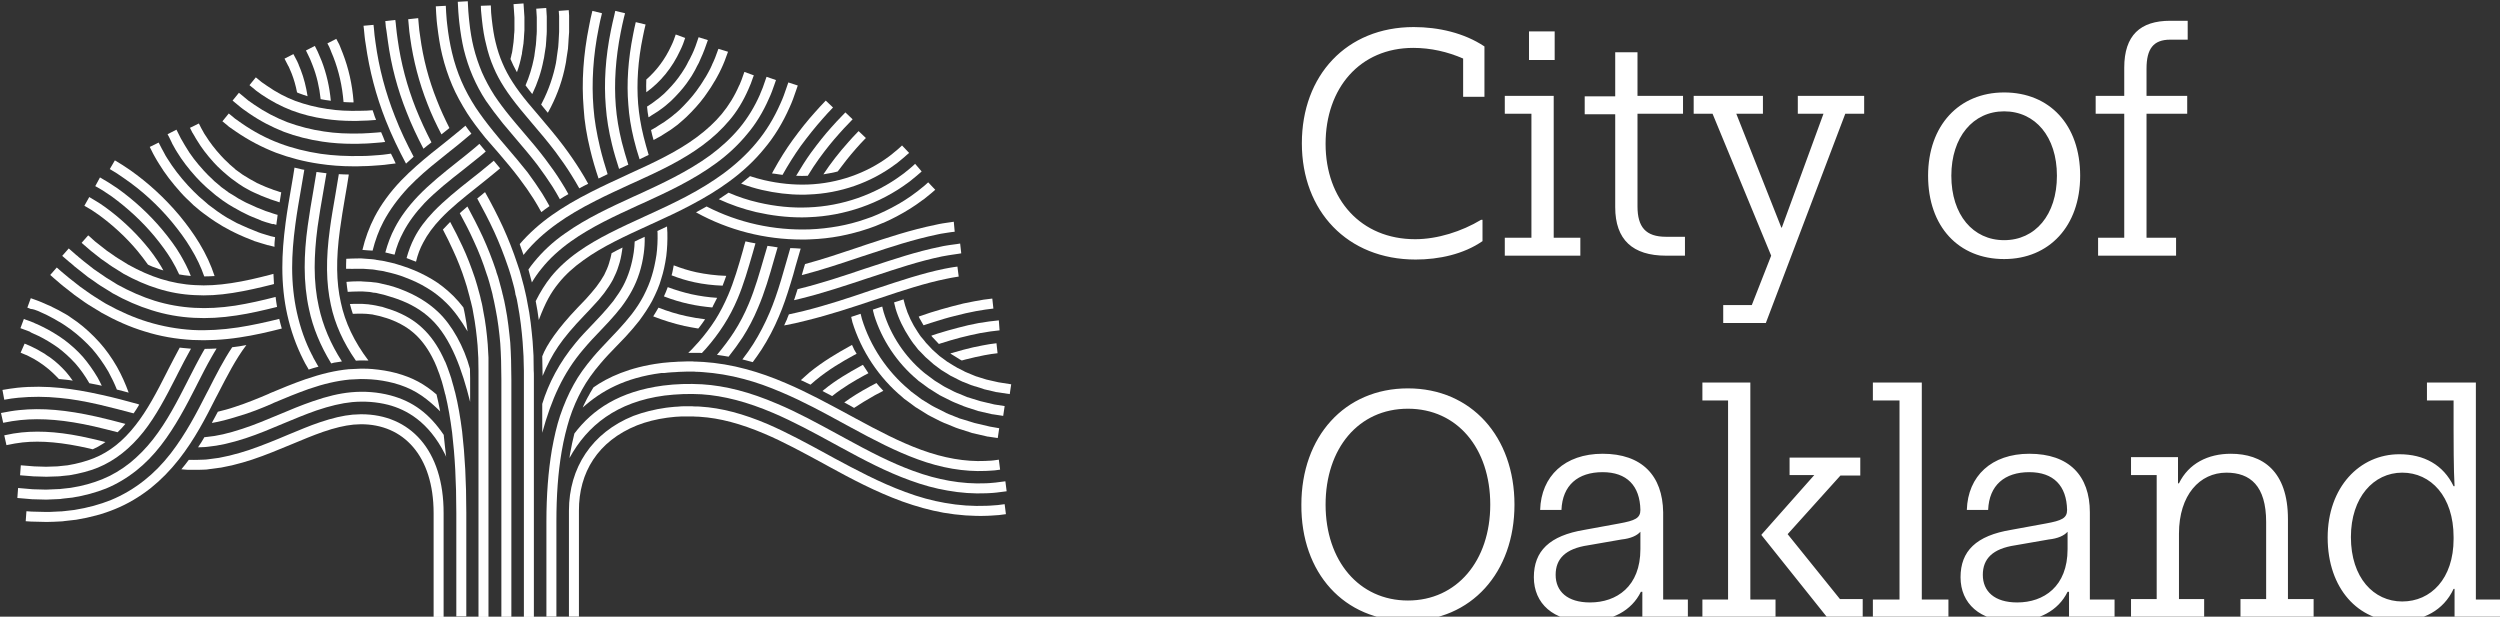 <svg xmlns="http://www.w3.org/2000/svg" xmlns:xlink="http://www.w3.org/1999/xlink" id="Layer_1" x="0" y="0" enable-background="new 0 0 194.6 48" version="1.1" viewBox="0 0 194.6 48" xml:space="preserve"><rect x="0" y="0" width="194.6" height="48" fill="#333333" stroke="none"/><symbol id="_x7E__Lock-Up_All_White_Bottom" viewBox="0 -358.3 700.3 358.3"><g><use id="XMLID_97_" width="556.2" height="338.9" x="-278.1" y="-169.4" overflow="visible" transform="matrix(0.375 0 0 0.375 228.444 -175.285)" xlink:href="#_x7E__Tree_White"/></g><polygon fill="none" points="0 -358.3 700.3 -358.3 700.3 0 0 0"/><polygon fill="none" points="332.9 -209 362.7 -209 362.7 -238.8 332.9 -238.8"/><polygon fill="none" points="362.7 -209 392.5 -209 392.5 -238.8 362.7 -238.8"/><polygon fill="none" points="670.5 -209 700.3 -209 700.3 -238.8 670.5 -238.8"/><polygon fill="none" points="640.6 -209 670.5 -209 670.5 -238.8 640.6 -238.8"/><polygon fill="none" points="64.4 -209 94.2 -209 94.2 -238.8 64.4 -238.8"/><polygon fill="none" points="94.2 -209 124 -209 124 -238.8 94.2 -238.8"/><polygon fill="none" points="0 -209 29.8 -209 29.8 -238.8 0 -238.8"/><polygon fill="none" points="29.8 -209 59.7 -209 59.7 -238.8 29.8 -238.8"/><use id="XMLID_94_" width="248.1" height="123.9" x="-.8" y="-60.3" overflow="visible" transform="matrix(1 0 0 1 393.309 -179.353)" xlink:href="#_x7E__Wordmark_White"/><use width="4.7" height="238.8" x="-2.3" y="-119.4" overflow="visible" transform="matrix(1 0 0 1 62.016 -238.82)" xlink:href="#_x7E__White_Bar"/></symbol><symbol id="_x7E__Tree_White" viewBox="-278.1 -169.4 556.2 338.9"><g><g><g><path fill="#FFF" d="M-126.6,59.4l1.7-0.6c0,0,0.1,0,0.1,0c0.3,1.8,0.6,3.7,0.9,5.5l-1.1,0.3c-0.5,0.2-1,0.3-1.4,0.5 c-0.6,0.2-1.3,0.4-1.9,0.6c-0.7,0.3-1.4,0.6-2.1,0.8c-1.5,0.6-3,1.1-4.3,1.8c0,0-0.1,0-0.1,0l-1.7,0.8c-0.5,0.2-1,0.4-1.4,0.7 l-3.1,1.7c-0.6,0.3-1.1,0.7-1.8,1.1c-0.4,0.3-0.8,0.5-1.2,0.7l-0.6,0.4c-0.3,0.2-0.6,0.3-0.8,0.5l-2.9,2.1 c-0.5,0.3-0.9,0.6-1.2,1l-2.7,2.3c-0.3,0.3-0.7,0.7-1,1c-1.4,1.3-2.7,2.5-3.9,3.9c-3.4,3.7-6.2,7.4-8.5,11.1c0,0,0,0.1-0.1,0.1 c-0.5,0.7-0.9,1.5-1.4,2.4c-0.3,0.5-0.6,1.1-0.9,1.6c-0.4,0.8-0.8,1.6-1.2,2.4l-0.1,0.1l-4.9-2.4l0.1-0.1 c0.4-0.9,0.9-1.8,1.3-2.6c0,0,0-0.1,0.1-0.1c0.3-0.5,0.6-1,0.9-1.5c0.5-0.9,1-1.8,1.6-2.7c2.4-4,5.4-7.9,9-11.9 c1.3-1.5,2.8-2.9,4.2-4.2l1.1-1c0,0,0.1-0.1,0.1-0.1l2.7-2.3c0.5-0.4,1-0.8,1.6-1.3l2.9-2.1c0,0,0.1,0,0.1-0.1 c0.3-0.2,0.7-0.4,1-0.7l0.6-0.4c0.4-0.2,0.7-0.5,1.1-0.7c0.6-0.4,1.3-0.9,2.1-1.3l3.1-1.7c0.6-0.3,1.2-0.6,1.9-0.9l1.6-0.7 c1.6-0.8,3.2-1.4,4.8-2c0.7-0.3,1.4-0.5,2.1-0.8c0.1,0,0.1,0,0.2-0.1c0.7-0.2,1.4-0.5,2.1-0.7 C-127.5,59.7-127.1,59.5-126.6,59.4z"/><path fill="#FFF" d="M-128,46.8l1.4-0.4c0.1,0.6,0.1,1.1,0.2,1.7c0.2,1.3,0.4,2.5,0.5,3.8l-0.8,0.2l-1.9,0.6 c-0.5,0.2-1,0.3-1.4,0.5c-0.8,0.3-1.6,0.5-2.5,0.8c-0.7,0.3-1.5,0.6-2.2,0.9c-1.9,0.7-3.6,1.4-5.4,2.3l-2,0.9 c-0.6,0.3-1.2,0.5-1.7,0.8l-3.7,2c-0.7,0.4-1.4,0.9-2.2,1.4c-0.4,0.3-0.9,0.6-1.3,0.8l-0.7,0.4c-0.4,0.2-0.7,0.5-1,0.6l-3.4,2.5 c-0.6,0.4-1.1,0.8-1.5,1.2l-3.2,2.7l-0.9,0.9c-1.7,1.6-3.4,3.2-4.9,4.9c-3.9,4.3-7.3,8.6-9.9,13.1c-0.6,0.9-1.1,1.9-1.7,2.9 c-0.3,0.6-0.6,1.1-1,1.7c-0.5,1-1,2-1.5,3c-0.3,0.6-0.6,1.2-0.9,1.8l-4.9-2.5c0.3-0.6,0.6-1.1,0.9-1.7c0.5-1.1,1.1-2.2,1.6-3.3 c0,0,0-0.1,0-0.1c0.3-0.5,0.6-1.1,0.9-1.6c0.6-1.1,1.2-2.2,1.8-3.1c2.8-4.6,6.4-9.3,10.5-13.8c1.7-1.9,3.5-3.6,5.2-5.2l1-0.9 c0,0,0.1-0.1,0.1-0.1l3.2-2.7c0.5-0.5,1.1-0.9,1.8-1.5l3.5-2.6c0.4-0.3,0.8-0.5,1.2-0.8l0.6-0.4c0.4-0.3,0.8-0.5,1.2-0.8 c0.8-0.5,1.6-1,2.5-1.5l3.6-2c0.6-0.4,1.3-0.7,2.1-1.1l1.8-0.9c1.9-1,3.9-1.7,5.8-2.5c0.7-0.3,1.5-0.6,2.2-0.9 c0,0,0.1,0,0.1-0.1c0.9-0.3,1.8-0.6,2.7-0.9c0.5-0.1,0.9-0.3,1.4-0.4l2-0.6C-128.1,46.9-128.1,46.9-128,46.8z"/><path fill="#FFF" d="M-127.3,39.6l-2.6,0.6l-3.6,1.1c-1,0.3-2,0.6-3,1c-0.7,0.3-1.5,0.6-2.2,0.9c-2.2,0.9-4.3,1.7-6.4,2.7 l-2.2,1c-0.7,0.3-1.4,0.6-2,1l-4.2,2.3c-0.9,0.5-1.7,1-2.6,1.6c-0.5,0.3-0.9,0.6-1.3,0.9l-0.7,0.5c-0.4,0.3-0.9,0.5-1.2,0.8 l-3.9,2.9c-0.7,0.5-1.2,0.9-1.7,1.4l-3.6,3.1l-0.7,0.6c-2.1,2-4.1,3.9-6,6c-4.5,4.9-8.3,9.9-11.4,14.9c-0.7,1.1-1.4,2.2-2,3.5 c-0.3,0.6-0.7,1.2-1,1.8c-0.6,1.1-1.2,2.3-1.8,3.5l-4.9-2.4c0.6-1.3,1.2-2.5,1.9-3.8c0.3-0.6,0.7-1.2,1-1.8 c0.7-1.2,1.4-2.5,2.2-3.7c3.2-5.3,7.3-10.6,11.9-15.7c2-2.3,4.2-4.3,6.3-6.3l0.7-0.7c0,0,0.1-0.1,0.1-0.1l3.7-3.1 c0.6-0.5,1.3-1,2.1-1.6l4-2.9c0.5-0.3,0.9-0.6,1.4-0.9l0.7-0.5c0.4-0.3,0.9-0.6,1.3-0.8c0.9-0.6,1.9-1.2,2.9-1.8l4.2-2.3 c0.7-0.4,1.5-0.8,2.4-1.2l2.1-1c2.3-1.1,4.6-2,6.9-2.9c0.7-0.3,1.5-0.6,2.2-0.9c0,0,0.1,0,0.1,0c1.1-0.4,2.2-0.7,3.2-1l3.7-1.1 c0.1,0,0.1,0,0.2,0l3.5-0.9C-127.7,35.9-127.5,37.7-127.3,39.6z"/></g><g><path fill="#FFF" d="M-72,105l-0.1,0.2c-0.3,0.8-0.6,1.5-0.8,2.3c-0.2,0.7-0.5,1.3-0.7,2c-2.2-0.2-4.2-0.3-6.3-0.3 c-7-0.2-13.1,0.1-18.7,1c-6.1,0.9-12,2.4-17.5,4.4c-5.3,2-10.6,4.8-15.6,8.3l-2.9,2c-0.2,0.1-0.3,0.2-0.5,0.4l-2.8,2.3l-3.5-4.3 l2.7-2.2c0.2-0.2,0.4-0.4,0.7-0.6c0,0,0.1,0,0.1-0.1l2.9-2.1c5.4-3.7,11.1-6.7,16.8-8.9c5.8-2.2,12.1-3.8,18.6-4.7 c4.7-0.7,9.8-1.1,15.5-1.1c1.3,0,2.7,0,4.1,0.1c2.6,0,5.1,0.2,7.6,0.4c0.2,0,0.4,0,0.6,0C-71.7,104.4-71.9,104.7-72,105z"/><path fill="#FFF" d="M-68.9,97.4c-0.1,0-0.1,0-0.2,0c-0.8-0.1-1.5-0.1-2.3-0.2c-2.7-0.2-5.4-0.4-8.2-0.5 c-7.7-0.2-14.5,0.1-20.8,1.1c-7,1-13.8,2.8-20.1,5.1c-6.2,2.4-12.4,5.6-18.2,9.6l-3.3,2.3c-0.2,0.2-0.4,0.3-0.6,0.5l-4.6,3.8 l-3.5-4.3l4.6-3.8c0.3-0.2,0.5-0.4,0.8-0.6c0,0,0.1,0,0.1-0.1l3.4-2.4c6.2-4.3,12.8-7.7,19.4-10.3c6.6-2.5,13.8-4.3,21.2-5.4 c5.3-0.8,11-1.2,17.2-1.2c1.5,0,3,0,4.5,0.1c2.9,0,5.7,0.3,8.5,0.5c0.8,0.1,1.5,0.1,2.3,0.2c0,0,0.1,0,0.1,0 c0.6,0.1,1.3,0.2,1.9,0.2C-67.4,93.9-68.1,95.6-68.9,97.4z"/><path fill="#FFF" d="M-63.5,85.6c-0.7-0.1-1.4-0.2-2.1-0.3l-2.3-0.3l-2.2-0.2c-3-0.2-6-0.5-9.1-0.5c-8.5-0.2-16,0.2-23,1.2 c-7.9,1.2-15.6,3.1-22.7,5.8c-7.2,2.7-14.2,6.4-20.8,11l-3.7,2.6c-0.2,0.2-0.5,0.4-0.7,0.6l-2.7,2.2l-3.5-4.3l2.7-2.2 c0.3-0.2,0.6-0.5,0.9-0.8l3.9-2.7c7-4.8,14.5-8.7,22-11.6c7.5-2.8,15.5-4.9,23.8-6.1c5.9-0.9,12.2-1.4,19-1.4 c1.6,0,3.2,0,4.9,0.1c3.2,0,6.4,0.3,9.4,0.5l2.3,0.2c0,0,0.1,0,0.1,0l2.3,0.3c1.4,0.2,2.7,0.3,4.1,0.5 C-61.8,82.2-62.6,83.9-63.5,85.6z"/></g><g><path fill="#FFF" d="M271-40.3l-6.6,1.5l-4.2,1.3c-0.3,0.1-0.6,0.2-0.9,0.3c-0.4,0.1-0.8,0.2-1.2,0.4l-4.1,1.7 c-0.2,0.1-0.5,0.2-0.7,0.3c-0.4,0.2-0.8,0.3-1.1,0.5c0,0-0.1,0-0.1,0.1l-4,2c0,0-0.1,0-0.1,0.1c-0.4,0.2-0.9,0.5-1.4,0.8 l-3.9,2.4l-4.2,3.1l-3.9,3.5l-2.9,3.1c0,0-0.1,0.1-0.1,0.1c-0.4,0.3-0.7,0.8-1.1,1.3l-1.4,1.7c-0.2,0.2-0.4,0.5-0.6,0.7 c-0.2,0.3-0.5,0.5-0.6,0.8c0,0,0,0.1-0.1,0.1l-1.2,1.8c-3.1,4.6-5.5,9.6-7,14.7l-0.9,3.4c-0.3-0.1-0.5-0.2-0.8-0.3 c-1.4-0.5-2.9-0.9-4.4-1.4l0.8-3.2c0,0,0-0.1,0-0.1c1.7-5.7,4.4-11.2,7.7-16.2l1.2-1.8c0.3-0.5,0.7-1,1-1.4 c0.1-0.2,0.3-0.3,0.5-0.6l1.4-1.8c0.4-0.6,0.9-1.2,1.6-1.8l3-3.1c0.1-0.1,0.1-0.1,0.2-0.2l4.1-3.6c0.1-0.1,0.1-0.1,0.2-0.2 l4.4-3.3c0.1-0.1,0.1-0.1,0.2-0.1l3.9-2.4c0.6-0.4,1.2-0.8,2-1.1l3.9-2c0.6-0.3,1.2-0.6,1.7-0.8c0.2-0.1,0.4-0.1,0.6-0.2 l4.2-1.7c0,0,0.1,0,0.1,0c0.5-0.2,1-0.3,1.5-0.5c0.3-0.1,0.5-0.2,0.8-0.2l4.3-1.4c0.1,0,0.1,0,0.2-0.1l6.8-1.6 c0.1,0,0.1,0,0.2,0l7.2-1.1l0.8,5.4L271-40.3z"/><path fill="#FFF" d="M268.7-52.5l-7.6,1.8l-4.9,1.5c-0.3,0.1-0.6,0.2-0.9,0.3c-0.5,0.2-1,0.3-1.4,0.4l-4.8,2 c-0.3,0.1-0.5,0.2-0.8,0.3c-0.5,0.2-1,0.4-1.3,0.6c0,0-0.1,0-0.1,0l-4.7,2.4c-0.6,0.3-1.2,0.6-1.8,1l-4.5,2.8l-5.1,3.8l-1,0.8 c-10.3,8.6-18.1,20.3-22,33c-0.2,0.6-0.3,1.3-0.5,1.9c-0.1,0.4-0.2,0.8-0.3,1.3c-0.4-0.1-0.9-0.3-1.3-0.4 c-1.3-0.4-2.6-0.9-3.9-1.3c0.1-0.3,0.2-0.6,0.2-0.9c0.2-0.6,0.3-1.3,0.5-1.9c0,0,0-0.1,0-0.1c4.2-13.7,12.7-26.4,23.7-35.6 l1-0.9c0.1,0,0.1-0.1,0.2-0.1l5.3-3.9c0.1,0,0.1-0.1,0.2-0.1l4.6-2.9c0.7-0.5,1.5-0.9,2.3-1.3l4.6-2.3c0.7-0.4,1.3-0.6,1.9-0.9 c0.2-0.1,0.4-0.2,0.7-0.3l4.9-2c0.6-0.2,1.2-0.4,1.7-0.6c0.3-0.1,0.6-0.2,0.9-0.3l5-1.6c0.1,0,0.1,0,0.2-0.1l7.8-1.8 c0.1,0,0.1,0,0.2,0l5.9-0.9l0.8,5.4L268.7-52.5z"/><path fill="#FFF" d="M266.3-64.7l-8.5,2l-5.5,1.7c-0.3,0.1-0.7,0.2-1,0.3c-0.6,0.2-1.2,0.4-1.7,0.5l-5.5,2.2 c-0.3,0.1-0.6,0.2-0.9,0.4c-0.6,0.2-1.2,0.5-1.7,0.8l-5.4,2.7c-0.7,0.3-1.4,0.8-2.2,1.2l-5.2,3.2l-5.9,4.4l-1.1,1 c-12.1,10.1-21.3,23.9-25.9,38.9l-0.3,1.2c-0.1,0.5-0.3,1.1-0.4,1.6c-0.1,0-0.3-0.1-0.4-0.1c-1.5-0.5-3.1-1-4.8-1.6 c0.1-0.4,0.2-0.9,0.3-1.3l0.3-1.3c0,0,0-0.1,0-0.1c4.9-16,14.7-30.8,27.6-41.5l1.1-1c0,0,0.1-0.1,0.2-0.1l6.1-4.5 c0.1,0,0.1-0.1,0.2-0.1l5.3-3.3c0.8-0.5,1.7-1.1,2.6-1.5l5.3-2.7c0.8-0.4,1.5-0.7,2.2-1c0.3-0.1,0.5-0.2,0.8-0.3l5.6-2.3 c0.7-0.2,1.3-0.4,2-0.7c0.3-0.1,0.6-0.2,1-0.3l5.6-1.8c0.1,0,0.1,0,0.2-0.1l8.7-2c0.1,0,0.1,0,0.2,0l5.4-0.8l0.8,5.4L266.3-64.7 z"/></g><g><g><path fill="#FFF" d="M104.6,20.3c-4.1,0.9-8.3,2.2-12.4,3.8c-0.1-0.8-0.3-1.6-0.5-2.6l-0.2-1c-0.1-0.6-0.3-1.3-0.5-1.9 c4.1-1.6,8.3-2.9,12.5-3.8c5-1.1,10.3-1.7,15.6-1.9c0.7,1.7,1.3,3.5,2,5.4C115.3,18.5,109.8,19.2,104.6,20.3z"/><path fill="#FFF" d="M246.4,48.1c-1.3-0.2-2.7-0.4-4.1-0.6c-0.6-0.1-1.3-0.2-2-0.3c-1.3-0.2-2.7-0.5-4-0.8 c-13.7-2.8-26.2-7-38.4-11l-4.1-1.4c-10.1-3.4-19.7-6.6-29.3-9.2c-0.3-0.9-0.5-1.8-0.8-2.6c-0.3-1.2-0.7-2.4-1-3.5 c10.8,2.8,21.6,6.4,32.9,10.2l4,1.3c12,4,24.4,8.1,37.8,10.9c1.2,0.3,2.5,0.5,3.8,0.7c0.7,0.1,1.3,0.2,1.9,0.3 c1.3,0.2,2.6,0.4,3.8,0.5L246.4,48.1z"/></g><g><path fill="#FFF" d="M249.9,36.1c-0.6-0.1-1.3-0.2-1.9-0.3c-1.2-0.2-2.4-0.3-3.7-0.5c-0.6-0.1-1.3-0.2-1.9-0.3 c-1.2-0.2-2.4-0.4-3.6-0.7c-12.9-2.6-25.6-6.9-37.8-10.9l-3.7-1.2c-11.8-4-24.1-8.1-36.4-11.1c-0.2,0-0.3-0.1-0.5-0.1 c-0.5-1.7-1.1-3.3-1.6-5c-0.1-0.4-0.2-0.7-0.4-1.1c1.2,0.3,2.5,0.6,3.8,0.9c12.5,3.1,24.8,7.2,36.8,11.2l3.7,1.2 c12.1,4,24.6,8.2,37.2,10.8c1.1,0.2,2.2,0.4,3.4,0.6c0.7,0.1,1.3,0.2,1.9,0.3c1.1,0.2,2.3,0.3,3.4,0.5c0.6,0.1,1.3,0.2,1.9,0.3 L249.9,36.1z"/><path fill="#FFF" d="M101.9,8.2c-4.4,1-8.7,2.3-13,3.9c-0.6-1.7-1.3-3.4-2.1-5.1c4.6-1.8,9.3-3.2,13.9-4.2 c4.1-0.9,8.4-1.5,12.7-1.9c0.2,0.3,0.4,0.6,0.5,1c0.7,1.3,1.4,2.7,2.2,4.3C111.3,6.5,106.5,7.2,101.9,8.2z"/></g><g><path fill="#FFF" d="M248.4,23.4c-0.7-0.1-1.4-0.2-2.2-0.3c-0.6-0.1-1.2-0.2-1.8-0.3c-1-0.2-2.1-0.4-3.2-0.6 c-12.2-2.5-24.4-6.6-37.4-10.9l-3.1-1C189,6.3,176.7,2.2,163.9-1c-2.8-0.7-5.6-1.3-8.3-1.9c-0.4-1-0.9-2.1-1.3-3.3l-0.1-0.1 c-0.4-0.9-0.8-1.9-1.2-2.7c3.9,0.7,8,1.6,12.2,2.7c13,3.2,25.4,7.3,37.3,11.3l3.1,1c12.8,4.3,24.9,8.3,36.8,10.7 c1,0.2,1.9,0.4,3,0.6c0.6,0.1,1.2,0.2,1.8,0.3c0.6,0.1,1.3,0.2,1.9,0.3L248.4,23.4z"/><path fill="#FFF" d="M99.3-3.9c-5.2,1.1-10.4,2.7-15.5,4.7c-0.9-1.6-1.9-3.2-2.9-4.8C86.5-6.2,92.3-8,98.1-9.3 c2.5-0.5,5-1,7.6-1.4c0.2,0.2,0.4,0.5,0.6,0.7c0.3,0.4,0.7,0.9,1.1,1.5l0.1,0.1c0.5,0.7,1.1,1.6,1.9,2.7c0,0,0,0.1,0.1,0.1 C106-5.2,102.6-4.6,99.3-3.9z"/></g></g><g><g><path fill="#FFF" d="M181.4,75.5c0.4,0.1,0.7,0.2,1.1,0.3c3.1,4.2,6.4,8.4,10.1,12.6c1.5,1.8,3.2,3.5,4.8,5.2l0.6,0.6 l-4,3.8l-0.6-0.6c-1.7-1.7-3.4-3.6-5-5.4c-5.2-5.8-9.8-11.7-13.8-17.8C177,74.6,179.2,75,181.4,75.5z"/><path fill="#FFF" d="M156.4,33.6c0-0.1-0.1-0.2-0.1-0.3c-0.8-2.6-1.5-5.3-2.3-8c-0.9-3-1.8-6.1-2.7-9.3 c-2.1-7-4.1-12.7-6.3-17.9c-2.6-6.1-5.6-11.9-9-17.3c-1.8-2.8-3.8-5.7-6-8.5c1.9-0.5,3.8-1,5.7-1.5c1.7,2.3,3.4,4.7,4.9,7 c3.6,5.6,6.8,11.7,9.5,18.1c2.3,5.3,4.3,11.2,6.5,18.4c1,3.2,1.9,6.3,2.7,9.4c0.8,2.7,1.5,5.3,2.3,7.9c0.2,0.6,0.3,1.2,0.5,1.7 C160.2,33.5,158.3,33.5,156.4,33.6z"/></g><g><path fill="#FFF" d="M165.9,73.4c0,0,0.1,0,0.1,0c2,3.3,4.1,6.5,6.2,9.4c4,5.5,7.5,9.8,11.1,13.8c1.6,1.9,3.5,3.8,5.2,5.6 c0.7,0.8,1.5,1.5,2.2,2.3l-4,3.8c-0.7-0.8-1.4-1.5-2.2-2.3c-1.8-1.9-3.7-3.8-5.4-5.8c-3.7-4.1-7.3-8.6-11.4-14.2 c-2.8-3.9-5.5-8.2-8.1-12.6C161.7,73.3,163.8,73.3,165.9,73.4z"/><path fill="#FFF" d="M144,34.8c-0.1,0-0.1,0-0.2,0c-0.6-2-1.2-4-1.8-6.1c-2.5-8.6-5-17.5-8.5-25.8c-2.3-5.5-5-10.7-8.1-15.5 c-2.7-4.2-5.9-8.4-9.4-12.6c2.1-0.3,4.2-0.6,6.4-1c2.8,3.5,5.4,7.1,7.7,10.6c3.2,5,6.1,10.5,8.5,16.3 c3.7,8.6,6.3,17.6,8.8,26.4c0.7,2.3,1.3,4.6,2,6.9C147.6,34.3,145.8,34.5,144,34.8z"/></g><g><path fill="#FFF" d="M150,74.2c0.7-0.1,1.4-0.2,2.1-0.3c3.2,5.7,6.6,11.1,10.1,16c4.2,5.7,8.1,10.5,11.9,14.8 c1.8,2.1,3.7,4.1,5.6,6.1l0.2,0.2l-4,3.8l-0.2-0.2c-1.9-2-3.9-4.1-5.8-6.3c-3.9-4.3-7.9-9.3-12.2-15.2 c-3.7-5.1-7.2-10.7-10.5-16.7c-0.3-0.5-0.6-1.1-0.9-1.7C147.5,74.6,148.7,74.4,150,74.2z"/><path fill="#FFF" d="M131.7,37.3c-0.5-1.7-1-3.3-1.4-5c-2.5-8.8-4.9-17-8.1-24.5c-2.1-4.9-4.4-9.4-7.1-13.7 c-2.7-4.2-5.7-8.2-9.3-12.3c-0.4-0.5-0.9-0.9-1.3-1.4c-0.7-0.7-1.3-1.5-2-2.2l-2.3-2.3c1.1,0,2.2,0,3.2,0c0.4,0,0.8,0,1.2,0 l0.1,0c0.4,0,0.9,0,1.3,0c0.6,0,1.1,0,1.7-0.1c0.3,0.3,0.6,0.6,0.9,1c0.4,0.5,0.8,0.9,1.3,1.4c3.8,4.3,7.1,8.7,9.9,13.1 c2.9,4.5,5.4,9.3,7.6,14.5c3.3,7.8,5.7,16.2,8.3,25.1c0.5,1.7,1,3.5,1.5,5.3C135.3,36.5,133.5,36.9,131.7,37.3z"/></g></g><g><path fill="#FFF" d="M217.9,90.1c-0.5-0.4-1-0.9-1.4-1.3c-0.7-0.6-1.4-1.3-2.1-1.8l-2.7-2.2l-0.9-0.7 c-12.6-9.4-28.4-14.9-44.6-15.5c-7.8-0.3-16,0.5-24.2,2.4c-2.7,0.6-5.3,1.4-7.8,2.2c-1.6-1.4-3.2-2.7-4.9-4.1 c3.7-1.4,7.6-2.6,11.5-3.5c7.4-1.7,14.8-2.6,21.9-2.6c1.3,0,2.5,0,3.8,0.1c17.3,0.6,34.2,6.5,47.7,16.6l1,0.7 c0,0,0.1,0.1,0.1,0.1l2.8,2.3c0.8,0.6,1.5,1.3,2.3,2c0.5,0.4,0.9,0.8,1.4,1.2L217.9,90.1z"/><path fill="#FFF" d="M225.1,80l-0.3-0.3c-0.9-0.8-1.7-1.6-2.6-2.3l-3.2-2.6l-1.1-0.8c-14.6-10.9-32.9-17.3-51.5-18 c-8.9-0.4-18.2,0.5-27.6,2.7c-5.7,1.3-11.1,3.1-16.4,5.4c-1.8-1.2-3.6-2.4-5.4-3.6c6.5-3,13.4-5.4,20.6-7.1 c8.4-1.9,16.7-2.9,24.8-2.9c1.4,0,2.8,0,4.2,0.1c19.7,0.7,39.1,7.5,54.6,19l1.1,0.8c0,0,0.1,0.1,0.1,0.1l3.2,2.6 c1,0.8,1.9,1.6,2.8,2.4l0.3,0.3L225.1,80z"/><path fill="#FFF" d="M232.3,69.8c-0.7-0.6-1.4-1.2-2-1.8l-3.6-2.9l-1.2-0.9c-3.9-3-8.2-5.7-13.3-8.4 c-2.1-1.1-4.2-2.1-6.4-3.1l-1.1-0.5c-2.3-1-4.5-1.9-6.8-2.6c-5.1-1.8-10.2-3.1-15.2-4c-5.1-0.9-10.3-1.5-15.5-1.7 c-19.8-0.7-39.4,3.6-56.9,12.6c-1.9-1.1-3.8-2.1-5.8-3.2c0,0,0.1,0,0.1-0.1c17.8-9.8,37.8-14.9,58.2-14.9c1.5,0,3.1,0,4.6,0.1 c5.5,0.2,11,0.8,16.3,1.8c5.2,1,10.6,2.4,15.9,4.2c2.5,0.8,4.9,1.8,7.2,2.8l0.5,0.2c0,0,0.1,0,0.1,0l0.7,0.3 c2.2,1,4.6,2.1,6.8,3.3c5.3,2.8,9.9,5.7,14,8.8l1.3,0.9c0,0,0.1,0,0.1,0.1l3.7,3c0.7,0.6,1.5,1.3,2.2,1.9L232.3,69.8z"/></g><g><path fill="#FFF" d="M-4.2,85.9c4.1-4.8,8-9.4,11.5-14.1c2.8-3.7,5.4-7.4,7.8-11.2c1.4-2.2,2.8-4.7,4.2-7.2 c1.4,1.1,2.9,2.2,4.5,3.3c-1.3,2.4-2.7,4.7-4,6.9c-2.5,3.9-5.2,7.8-8,11.6C8.1,79.9,4.2,84.5,0,89.4C-2.4,92.2-4.8,95-7.2,98 c-3.9,4.8-6.9,8.9-9.6,12.9c-3.1,4.8-5.8,9.7-7.9,14.6c-2.1,4.9-3.9,10.2-5.2,15.8c-1.1,4.7-2,9.6-2.7,16l-0.2,1.9 c-0.1,1.3-0.2,2.7-0.3,4l-0.2,3.8l-5.5-0.3l0.2-3.9c0.1-1.4,0.2-2.8,0.3-4.1l0.2-1.9c0.8-6.7,1.6-11.9,2.8-16.8 c1.4-5.9,3.3-11.5,5.5-16.7c2.2-5.2,5.1-10.4,8.3-15.5c2.7-4.2,5.9-8.4,9.9-13.4C-9,91.5-6.6,88.6-4.2,85.9z"/><path fill="#FFF" d="M-1.9,102.3c2.3-2.8,4.7-5.6,7-8.3c4.1-4.8,8.3-9.7,12.1-14.7c3-4,5.8-8.1,8.4-12.1 c1.3-2.1,2.6-4.3,3.9-6.7c1.5,1,3.1,1.9,4.7,2.8c-1.3,2.4-2.6,4.6-4,6.8c-2.6,4.2-5.6,8.4-8.7,12.5c-3.9,5.2-8.2,10.2-12.3,15 c-2.3,2.7-4.7,5.5-6.9,8.2c-3.6,4.4-6.4,8.2-8.8,11.8c-2.7,4.2-5,8.5-6.9,12.8c-1.8,4.3-3.4,8.9-4.6,13.8 c-1,4.1-1.8,8.6-2.4,14.4c-0.1,0.7-0.1,1.3-0.2,2c-0.1,1.2-0.2,2.3-0.3,3.4l-0.3,5.5l-5.5-0.3l0.3-5.5c0.1-1.2,0.2-2.4,0.3-3.6 c0.1-0.6,0.1-1.3,0.2-2c0.7-6.1,1.5-10.8,2.5-15.1c1.3-5.2,2.9-10.1,4.9-14.7c2-4.6,4.4-9.2,7.3-13.6 C-8.5,110.8-5.6,106.9-1.9,102.3z"/><path fill="#FFF" d="M-7,133.1c3.1-7.4,7.7-14.4,14.7-23c2.1-2.6,4.4-5.2,6.7-8c4.2-4.9,8.5-10,12.6-15.4 c3.2-4.3,6.3-8.7,9-13.1c1.4-2.2,2.8-4.6,4.2-7.1c1.6,0.9,3.2,1.7,4.9,2.5c-1.4,2.6-2.9,5.1-4.4,7.5c-2.8,4.5-6,9.1-9.3,13.5 c-4.2,5.6-8.6,10.7-12.8,15.7c-2.3,2.7-4.5,5.3-6.7,7.9c-6.7,8.1-11,14.8-13.9,21.6c-1.6,3.6-2.9,7.6-3.9,11.8 c-0.9,3.6-1.5,7.5-2.1,12.7c-0.1,0.7-0.1,1.3-0.2,2c-0.1,1-0.2,2-0.2,2.9l-0.1,2.6L-14,167l0.1-2.6c0.1-1,0.2-2.1,0.3-3.1 c0.1-0.6,0.1-1.3,0.2-2c0.6-5.5,1.3-9.7,2.3-13.5C-10.1,141.3-8.7,137-7,133.1z"/></g><g><path fill="#FFF" d="M93.3,151.2c-0.6-1.8-1.4-4.1-2.5-6.3c-3.4-7.4-8.1-13.6-13.7-18.5c-0.1-2.4-0.1-4.7,0-7 c7.8,5.6,14.3,13.5,18.7,23.1c1.2,2.4,2.1,4.9,2.7,6.8L93.3,151.2z"/><path fill="#FFF" d="M105.9,149.7c-1-3.1-2.2-6.6-3.8-9.9c0,0,0-0.1-0.1-0.1c-0.5-1.2-1.1-2.3-1.8-3.5 c-0.3-0.5-0.6-1.1-0.8-1.6c-0.3-0.5-0.6-1-0.9-1.6c-0.7-1.2-1.4-2.3-2.1-3.3c0,0-0.1-0.1-0.1-0.1c-1.9-2.9-4.3-5.8-7.3-8.9 l-2.1-2.1c-0.4-0.4-0.9-0.8-1.4-1.2c-0.3-0.2-0.6-0.5-0.8-0.7l-1.1-0.9c-0.2-0.2-0.5-0.3-0.7-0.5l-2.8-2.1l-2.6-1.7 c0.2-2,0.4-4,0.8-5.9l0.9,0.5c0,0,0.1,0,0.1,0.1c0.3,0.2,0.6,0.4,0.9,0.6l3,1.9c0.1,0,0.1,0.1,0.2,0.1l2.9,2.1 c0.3,0.2,0.6,0.4,0.9,0.7l1.2,1c0.3,0.2,0.5,0.4,0.8,0.7c0.5,0.4,1.1,0.9,1.6,1.4l2.2,2.2c3.2,3.3,5.8,6.5,7.9,9.7 c0.9,1.2,1.6,2.5,2.3,3.7c0.3,0.5,0.6,1,0.9,1.6c0,0.1,0.1,0.1,0.1,0.2c0.3,0.5,0.6,1.1,0.8,1.6c0.7,1.2,1.4,2.5,1.9,3.9 c1.7,3.6,3,7.3,4.1,10.5L105.9,149.7z"/><path fill="#FFF" d="M116.8,143.3c-1.2-3.5-2.3-6.3-3.5-8.7c0,0,0-0.1,0-0.1c-0.6-1.5-1.4-2.9-2.2-4.4 c-0.3-0.5-0.6-1.1-0.9-1.6c-0.3-0.5-0.6-1.1-1-1.6c-0.9-1.5-1.7-2.8-2.6-4.1c0,0,0-0.1-0.1-0.1c-2.3-3.5-5.2-7-8.7-10.6 l-2.5-2.5c-0.6-0.5-1.2-1-1.8-1.6c-0.3-0.2-0.6-0.5-0.9-0.7l-1.3-1.1c-0.3-0.2-0.6-0.5-0.9-0.7l-3.3-2.4l-3.5-2.2 c-0.3-0.2-0.6-0.4-0.9-0.6L80.5,99c-0.3-0.1-0.5-0.3-0.8-0.4c0.4-1.8,0.8-3.6,1.4-5.5c0.7,0.4,1.4,0.7,2,1.1l2.4,1.3 c0,0,0.1,0,0.1,0.1c0.4,0.2,0.7,0.5,1.1,0.7l3.6,2.3c0.1,0,0.1,0.1,0.2,0.1l3.4,2.5c0.4,0.3,0.7,0.5,1.1,0.9l1.4,1.2 c0.3,0.2,0.6,0.5,0.8,0.7c0.7,0.6,1.3,1.1,2,1.8l2.6,2.6c3.8,3.9,6.8,7.6,9.3,11.4c1.1,1.5,2,3,2.9,4.5c0.3,0.5,0.6,1.1,1,1.6 c0,0.1,0.1,0.1,0.1,0.2c0.3,0.5,0.6,1.1,0.9,1.6c0.8,1.5,1.7,3.1,2.4,4.7c1.3,2.7,2.4,5.6,3.7,9.3L116.8,143.3z"/></g><g><path fill="#FFF" d="M-257.9-1l3.3-1.5c0.8-0.3,1.5-0.7,2.3-1.1l3.4-1.8c0.7-0.4,1.4-0.8,2.2-1.3c0.4-0.2,0.7-0.4,1.1-0.6 l1.6-1l1.5-1c0.3-0.2,0.7-0.5,1-0.7c0.7-0.5,1.4-1,2.1-1.5c4-3,7.8-6.5,11.4-10.4c3.2-3.7,6.2-7.9,8.9-12.5 c1.8-3.3,3.4-6.6,4.7-9.9c2.3-0.6,4.5-1.1,6.5-1.7c-1.7,4.7-3.8,9.5-6.5,14.3c-2.9,5-6.1,9.5-9.6,13.4c-3.8,4.2-7.9,8-12.2,11.2 c-0.8,0.6-1.5,1.1-2.3,1.6c-0.3,0.2-0.7,0.5-1,0.7l-1.6,1.1c0,0-0.1,0.1-0.1,0.1l-1.7,1c-0.4,0.2-0.7,0.4-1.1,0.6 c-0.8,0.5-1.6,0.9-2.5,1.4l-3.4,1.7c-0.9,0.5-1.8,0.9-2.6,1.2l-3.4,1.5c-1.4,0.6-2.8,1.1-4.2,1.6c-0.6,0.2-1.2,0.4-1.7,0.6 l-1.9-5.2c0.6-0.2,1.2-0.4,1.8-0.7C-260.5,0-259.1-0.5-257.9-1z"/><path fill="#FFF" d="M-260.8-13.3c1.1-0.5,2.1-0.9,3.1-1.4c3.5-1.7,7.2-3.9,11-6.6c3.3-2.5,6.5-5.4,9.5-8.7 c2.7-3.1,5.2-6.6,7.4-10.4c0.1-0.1,0.1-0.2,0.2-0.4c1.5-0.3,3-0.6,4.6-0.9c0.8-0.2,1.5-0.3,2.3-0.5c-0.7,1.5-1.5,3-2.3,4.5 c-2.5,4.2-5.2,8-8.1,11.4c-3.2,3.6-6.7,6.7-10.3,9.4c-4.2,3-8.1,5.3-11.8,7.1c-1.1,0.6-2.3,1.1-3.4,1.6 c-0.6,0.2-1.2,0.5-1.7,0.8c0,0-0.1,0-0.1,0c-1.1,0.5-2.3,0.9-3.4,1.3c-0.6,0.2-1.2,0.4-1.8,0.7l-1.9-5.1 c0.6-0.2,1.2-0.5,1.9-0.7c1.1-0.4,2.1-0.8,3.2-1.2C-262-12.8-261.4-13-260.8-13.3z"/><path fill="#FFF" d="M-263.2-25.8l2.5-1.3c0.5-0.2,0.9-0.5,1.4-0.8c0.3-0.2,0.6-0.4,1-0.6l1.1-0.7l1-0.7 c0.3-0.2,0.6-0.4,0.9-0.6c0.4-0.3,0.8-0.6,1.2-0.9c2.7-2,5.1-4.3,7.6-6.9c0.1-0.1,0.1-0.2,0.2-0.2c1.3-0.1,2.7-0.3,4.1-0.4 c1.1-0.1,2.3-0.3,3.5-0.5c-1.2,1.7-2.4,3.3-3.7,4.8c-2.7,3-5.4,5.5-8.4,7.7c-0.5,0.4-1,0.7-1.5,1c-0.3,0.2-0.6,0.4-0.9,0.6 l-1.1,0.8c-0.1,0-0.1,0.1-0.2,0.1l-1.2,0.7c-0.3,0.2-0.6,0.3-0.9,0.5c-0.5,0.3-1.1,0.6-1.7,1l-2.4,1.2c-0.7,0.4-1.3,0.6-1.9,0.9 l-2.6,1.1l-2.2-5l2.6-1.1C-264.2-25.3-263.7-25.5-263.2-25.8z"/></g><g><path fill="#FFF" d="M-147.1-20.5c-1.3-0.2-2.5-0.3-3.8-0.5c-4.7-7-8.9-15.2-13.2-23.7l-0.8-1.5c-5.6-11-11.5-22.4-19.8-33.2 c-4.5-5.8-9.4-10.8-14.6-14.9c-5.8-4.6-12-8.2-18.3-10.8c-6.2-2.5-12.8-4.3-20.3-5.5l-5.2-0.6c-0.3,0-0.6-0.1-1-0.1 c-0.5-0.1-1-0.1-1.5-0.1l-4.1-0.2c-1.2-0.1-2.4-0.1-3.6-0.1l-8,0.2l-2.9,0.2l-0.4-5.5l3-0.2c0.1,0,0.1,0,0.2,0l8.2-0.2 c0,0,0,0,0.1,0c0,0,0,0,0.1,0c1.3,0,2.5,0.1,3.8,0.1l4.1,0.2c0.6,0,1.3,0.1,1.9,0.2c0.3,0,0.6,0.1,0.9,0.1l5.3,0.6 c0,0,0.1,0,0.1,0c7.9,1.3,15,3.2,21.5,5.9c6.9,2.8,13.5,6.7,19.7,11.6c5.5,4.4,10.7,9.7,15.5,15.8c8.7,11.1,14.7,22.8,20.4,34.1 l0.8,1.5c5.2,10.1,10.1,19.7,15.9,27.3C-144.6-20.1-145.8-20.3-147.1-20.5z"/><path fill="#FFF" d="M-166-21.9c-0.3-0.5-0.6-1-0.9-1.5c-2.9-5.1-5.6-10.4-8.2-15.5l-0.6-1.2c-5.2-10.2-11.1-21.8-18.8-31.6 c-3.9-5-8.2-9.3-12.6-12.9c-4.9-3.9-10-6.9-15.4-9.1c-5.2-2.1-10.9-3.7-17.3-4.7l-4.5-0.5c-0.3,0-0.6-0.1-0.9-0.1 c-0.4-0.1-0.9-0.1-1.3-0.1l-6.9-0.3l-7.3,0.2l-8.1,0.7l-0.4-5.5l8.2-0.7c0.1,0,0.1,0,0.2,0l7.4-0.2c0,0,0,0,0.1,0 c0,0,0.1,0,0.1,0l7,0.3c0.6,0,1.1,0.1,1.7,0.2c0.3,0,0.5,0.1,0.8,0.1l4.6,0.5c0,0,0.1,0,0.1,0c6.9,1.1,13,2.8,18.6,5 c5.8,2.4,11.4,5.7,16.7,9.9c4.8,3.8,9.3,8.4,13.5,13.8c8,10.3,14.1,22.1,19.4,32.5l0.6,1.2c2.6,5.1,5.2,10.3,8.1,15.3 c0.9,1.5,1.7,3,2.6,4.4C-161.7-21.8-163.9-21.9-166-21.9z"/><path fill="#FFF" d="M-178-21.4c-0.6,0.1-1.2,0.1-1.8,0.2c-2.2-4-4.2-8-6.2-11.8l-0.7-1.4c-5.7-11.3-11-21.4-17.5-29.6 c-6.7-8.6-14.2-14.6-22.9-18.1c-4.3-1.7-9-3-14.4-3.9l-3.9-0.4c-0.3,0-0.5-0.1-0.8-0.1c-0.4,0-0.7-0.1-1.1-0.1l-6.1-0.2 l-6.5,0.2l-7.4,0.6l-0.4-5.5l7.5-0.6c0.1,0,0.1,0,0.2,0l6.7-0.2c0,0,0,0,0.1,0c0,0,0.1,0,0.1,0l6.2,0.2c0.5,0,1,0.1,1.5,0.1 c0.2,0,0.4,0.1,0.7,0.1l4,0.4c0,0,0.1,0,0.1,0c5.9,1,11,2.3,15.7,4.2c9.5,3.9,17.9,10.6,25.2,19.8c6.8,8.6,12.2,18.9,18.1,30.5 l0.7,1.4c2.3,4.5,4.7,9.2,7.3,13.8C-175.2-21.6-176.6-21.5-178-21.4z"/></g><g><path fill="#FFF" d="M-184.2,48.1c4.1-5,7.6-9.7,10.5-14.6c3.2-5.2,5.6-10.3,7.4-15.5c1.9,0,3.8,0.1,5.7,0.2 c-2,6.1-4.7,12-8.4,18.1c-3.1,5.1-6.7,10.1-11,15.3c-8,9.5-17.1,17.9-27.2,25c-2.8,1.9-5.5,3.7-8.3,5.3l-2.8-4.8 c2.6-1.5,5.3-3.2,7.9-5.1C-200.6,65.3-191.8,57.2-184.2,48.1z"/><path fill="#FFF" d="M-193.7,40.1c3.7-4.5,6.8-8.7,9.4-13c1.6-2.7,3-5.3,4.2-8c2-0.4,3.9-0.6,5.9-0.8c0.2,0,0.3,0,0.5,0 c-1.5,3.9-3.5,7.8-5.8,11.7c-2.7,4.6-6,9-9.9,13.7c-7.3,8.7-15.6,16.3-24.7,22.8c-3.2,2.2-6.4,4.2-9.6,6l-2.6-4.8 c3-1.6,6.1-3.6,9.1-5.7C-208.6,55.7-200.6,48.4-193.7,40.1z"/><path fill="#FFF" d="M-203.2,32.2c2.2-2.6,4.1-5.2,5.9-7.7c0.2-0.1,0.4-0.2,0.6-0.3c0.6-0.3,1.3-0.6,1.8-0.8l3.8-1.4 c0.8-0.3,1.5-0.5,2.3-0.7c-0.4,0.8-0.9,1.5-1.3,2.3c-2.4,4-5.3,8.1-8.8,12.2c-6.5,7.7-14.2,14.8-22.3,20.6 c-2.8,2-5.7,3.7-8.4,5.3l-2.7-4.8c2.6-1.4,5.3-3.1,7.9-5C-216.7,46.3-209.3,39.5-203.2,32.2z"/></g><g><path fill="#FFF" d="M131.1,130.6l-0.5-1.4c-0.7-2.1-1.4-4-2.2-5.8c0,0,0-0.1-0.1-0.1c-2.7-6.2-5.9-11.3-9.6-15.8 c-3.8-4.6-8.5-8.9-13.9-12.9c-10.5-7.8-23-13.7-37.1-20.1L66,73.7c-6.3-2.9-12.8-5.9-19.3-9.2c-8.5-4.3-15.4-8.4-21.5-12.7 c-6.8-4.8-12.8-10.2-17.8-16c0.1-0.3,0.2-0.6,0.3-0.9c0.6-1.7,1.2-3.4,1.8-5.1c0.1,0.1,0.2,0.2,0.3,0.4c5,6.3,11.3,12,18.5,17.1 c5.9,4.2,12.5,8.1,20.8,12.3c6.4,3.3,12.9,6.2,19.1,9.1l1.8,0.8c14.4,6.5,27.2,12.6,38.1,20.7c5.7,4.2,10.7,8.9,14.8,13.8 c4.1,4.8,7.5,10.4,10.4,17c1,2.1,1.8,4.3,2.5,6.4l0.5,1.3L131.1,130.6z"/><path fill="#FFF" d="M143.3,127.9c-0.3-0.8-0.5-1.6-0.8-2.3c-0.8-2.5-1.7-4.9-2.7-7.1c0,0,0-0.1,0-0.1 c-3.1-7.1-7-13.4-11.4-18.7c-4.5-5.4-9.9-10.4-16.1-15C99.8,75.6,85.5,69,72.9,63.2L70.2,62c-12.8-5.9-26-11.9-37.8-20.3 C25.6,37,19.9,31.6,15.2,25.8c-1.1-1.3-2.1-2.7-3-4c0.7-2.4,1.3-4.7,1.9-7.1c1.6,2.7,3.4,5.3,5.4,7.7 c4.3,5.4,9.8,10.4,16.1,14.9c11.4,8.1,24.3,14,36.9,19.8l2.7,1.2c12.9,5.9,27.5,12.6,40.3,22c6.6,4.8,12.3,10.2,17,15.9 c4.8,5.6,8.9,12.3,12.2,19.9c1.2,2.5,2.1,5.1,3,7.7c0.3,0.8,0.5,1.5,0.8,2.3L143.3,127.9z"/><path fill="#FFF" d="M155.3,124.8c-0.3-1-0.7-1.9-1-2.9c-1-3-2-5.8-3.3-8.6c-3.6-8.2-8-15.4-13.2-21.6 c-5.1-6.2-11.3-11.9-18.3-17.1c-5.9-4.3-12.6-8.5-20.6-12.7c-6.7-3.5-13.5-6.7-20.1-9.7l-2.2-1c-13.5-6.2-26.3-12-37.1-19.7 c-5.8-4.1-10.8-8.7-14.8-13.6c-3.3-4.1-6.1-8.7-8.5-13.5c0.7-3.7,1.3-6.9,1.7-10.4c3.7,9.8,6.6,15,11,20.4 c3.6,4.5,8.2,8.7,13.7,12.6C53.1,34.6,65.7,40.3,79,46.4l2.2,1c6.6,3,13.5,6.2,20.3,9.8c8.2,4.3,15.2,8.6,21.3,13.1 c7.4,5.4,13.9,11.5,19.2,18c5.5,6.5,10.2,14.2,14,22.8c1.4,3,2.5,6.1,3.5,9.1c0.3,1,0.6,1.9,1,2.9L155.3,124.8z"/></g><g><g><path fill="#FFF" d="M245.2-24.9c0.9-0.6,1.7-1.1,2.6-1.6c0.7-0.4,1.3-0.8,1.9-1.2l1.1-0.6c0.7,0.2,1.5,0.4,2.2,0.6 c3.6,0.9,7,1.7,10.2,2.3c2.7,0.5,5.1,0.9,7.3,1.1l-0.6,5.5c-2.4-0.3-4.9-0.6-7.7-1.2c-3.3-0.6-6.9-1.4-10.6-2.4 c-2.3-0.6-4.7-1.3-7.1-2L245.2-24.9z"/><path fill="#FFF" d="M205.4-42.6c-0.6,0.7-1.1,1.3-1.6,1.9c-1.1-0.6-2.3-1.2-3.4-1.8c-5.7-3.1-10.4-6-14.3-8.9 c1.6-0.9,3.2-1.7,4.7-2.6c0.2-0.1,0.4-0.2,0.7-0.4c3.3,2.2,7.1,4.5,11.5,7c1.5,0.8,3,1.6,4.6,2.4L205.4-42.6z"/></g><g><path fill="#FFF" d="M197.3-32.1c-0.2,0.3-0.4,0.6-0.6,0.9c-0.1,0.2-0.2,0.4-0.4,0.5c-0.6-0.3-1.2-0.7-1.8-1 c-5.6-3.1-13-7.3-19.7-12.8c-0.2-0.2-0.4-0.4-0.7-0.6c1.8-0.9,3.6-1.9,5.3-2.8c6,4.8,12.6,8.6,17.7,11.4 c0.8,0.4,1.5,0.8,2.3,1.2L197.3-32.1z"/><path fill="#FFF" d="M234.2-14.9c0.3-0.3,0.5-0.7,0.7-0.8L238-19c0.1-0.1,0.1-0.1,0.2-0.2c0.3,0.1,0.6,0.2,0.9,0.3 c3.6,1.2,7.3,2.2,10.9,3.2c3.9,1,7.5,1.8,11,2.5c3.9,0.7,7.4,1.2,10.6,1.5l-0.4,5.5c-3.4-0.3-7-0.8-11.2-1.5 c-3.7-0.7-7.4-1.5-11.4-2.6c-3.7-1-7.5-2-11.2-3.2c-1.1-0.4-2.2-0.7-3.3-1.1C234.1-14.8,234.1-14.8,234.2-14.9z"/></g><g><path fill="#FFF" d="M227.5-5l2-3.5c0-0.1,0.1-0.2,0.3-0.4c1.8,0.6,3.7,1.2,5.5,1.8c3.9,1.2,7.7,2.4,11.5,3.3 c4.2,1.1,8.1,2,11.9,2.7c3.5,0.6,6.5,1.1,9.5,1.4l-0.6,5.5c-3.1-0.3-6.3-0.8-9.9-1.5c-4-0.7-8-1.6-12.3-2.8 c-3.9-1-7.9-2.2-11.8-3.4c-2.2-0.7-4.3-1.4-6.5-2.2L227.5-5z"/><path fill="#FFF" d="M191.6-22.4l-1.2,2.6c0,0,0,0,0,0.1c-0.6-0.3-1.2-0.7-1.8-1c-6.5-3.6-14.2-8.1-21.7-14.2 c-1.5-1.3-3.1-2.7-4.7-4.2c1.8-0.8,3.5-1.6,5.3-2.5c0.9,0.8,1.9,1.7,2.9,2.5c7.1,5.8,14.2,10,20.8,13.6 c0.6,0.3,1.1,0.6,1.7,0.9L191.6-22.4z"/></g></g><g><g><path fill="#FFF" d="M-96.7,142.5c0.1-0.3,0.2-0.6,0.3-0.8l1.2-2.9c3-7.7,4.9-16,5.6-24.8c0,0,0,0,0,0 c1.9-0.1,3.8-0.2,5.5-0.2c0,0.2,0,0.4,0,0.6c-0.7,9.3-2.7,18.1-5.9,26.4l-1.2,3c-0.1,0.3-0.2,0.5-0.3,0.8 c-0.3,0.8-0.7,1.6-1.1,2.3l-1,1.9l-4.9-2.5l1-1.9C-97.2,143.8-97,143.2-96.7,142.5z"/><path fill="#FFF" d="M-91.6,43.6c0.8,6,1.8,12,2.9,18.4c0.7,4,1.4,8,2,12.1c-1.8,0-3.6,0.1-5.5,0.2 c-0.6-3.8-1.3-7.6-1.9-11.4c-1.1-6.4-2.2-12.5-3-18.6c-2.3-16.7-2.1-30,0.5-41.9c2.2-10.6,6.9-20.9,13.8-30.8l1.7,0.1 c1.2,0.1,2.4,0,3.5,0c0.4,0,0.8,0,1.3,0l0.3,0c0,0,0.1,0,0.1,0c-7.8,10.3-12.9,21-15.2,32C-93.6,14.8-93.8,27.5-91.6,43.6z"/></g><g><path fill="#FFF" d="M-108.7,139.1c0.2-0.4,0.4-0.9,0.7-1.5c0.1-0.3,0.2-0.5,0.3-0.7l1-2.5c2.3-5.8,3.8-12.2,4.5-18.8 l2.8-0.5l1.5-0.2c0.4-0.1,0.9-0.1,1.3-0.2c-0.7,7.7-2.4,15-5,21.8l-1.1,2.6c-0.1,0.2-0.2,0.4-0.3,0.7c-0.3,0.6-0.5,1.3-0.9,2.1 l-1.5,3l-4.9-2.5L-108.7,139.1C-108.7,139.1-108.7,139.1-108.7,139.1z"/><path fill="#FFF" d="M-105.5,22.9c0,6.7,0.5,14,1.6,22.3c0.9,6.4,2,12.9,3.1,19.1c0.6,3.4,1.2,6.9,1.8,10.5 c-1.5,0.2-3,0.4-4.6,0.6l-0.9,0.1c-0.6-3.4-1.1-6.9-1.7-10.2c-1.1-6.3-2.2-12.8-3.1-19.3c-1.2-8.5-1.7-16-1.7-23 c0-8.1,0.8-15.9,2.4-23.1c2.1-10.1,6.3-20.2,12.2-29.8c0.4,0.1,0.8,0.2,1.2,0.3l0.3,0.1c1.1,0.2,2.2,0.3,3.3,0.5l1.1,0.2 c-6.2,9.6-10.5,19.8-12.7,30C-104.7,7.8-105.5,15.2-105.5,22.9z"/></g><g><path fill="#FFF" d="M-104.8-29.3c-0.7,1.3-1.5,2.5-2,3.8c0,0,0,0.1-0.1,0.1c-3.7,7.1-6.5,15-8.4,23.6 c-1.7,7.7-2.6,16-2.6,24.6c0,7.3,0.6,15.1,1.8,24c0.9,6.8,2.1,13.5,3.2,19.9c0.6,3.4,1.1,6.7,1.7,10l-1.2,0.2 c-1.4,0.3-2.8,0.7-4.2,1c-0.5-3.4-1.1-6.8-1.7-10.3c-1.1-6.5-2.3-13.2-3.2-20.1c-1.2-9.1-1.8-17.1-1.8-24.7 c0-9,0.9-17.7,2.7-25.8c2-9,5-17.3,8.8-24.8c0.7-1.5,1.5-2.9,2.3-4.2c0.2-0.4,0.5-0.8,0.7-1.3c1.7,0.6,3.5,1.1,5.4,1.6 l-0.5,0.8C-104.2-30.4-104.5-29.8-104.8-29.3z"/><path fill="#FFF" d="M-119.9,133.7c0.2-0.3,0.3-0.7,0.5-1.1c0.1-0.2,0.2-0.5,0.3-0.7l0.9-2.1c1.3-3.3,2.3-6.8,3-10.5 l0.9-0.4c0.9-0.3,1.8-0.6,2.8-1c0.7-0.2,1.4-0.5,2.1-0.7c0,0,0,0,0,0c-0.8,5.1-2,10-3.8,14.6l-0.9,2.2 c-0.1,0.2-0.2,0.4-0.2,0.6c-0.2,0.5-0.5,1.1-0.8,1.8l-2.1,4l-4.9-2.5l2.1-4.1C-119.9,133.8-119.9,133.8-119.9,133.7z"/></g></g><g><g><path fill="#FFF" d="M-52.9,149.3c1.7-12.4,4.9-24.6,9.5-36.3c2.2-5.8,4.9-11.4,7.7-16.8c1.5,1.2,3,2.4,4.4,3.5 c-2.5,5-4.9,10.1-6.9,15.3c-4.5,11.2-7.6,23-9.2,35.1c-0.4,2.2-0.6,4.4-0.8,6.7c-0.1,1.1-0.2,2.3-0.3,3.4l-5.5-0.6 c0.1-1.1,0.2-2.2,0.3-3.3C-53.5,154-53.3,151.6-52.9,149.3z"/></g><g><path fill="#FFF" d="M-65.2,147.6c1.8-13.4,5.3-26.6,10.3-39.1c2.7-7,5.9-13.7,9.3-20.2c1.5,1.2,2.9,2.4,4.4,3.5 c-3.1,6-6,12.2-8.6,18.7c-4.8,12.1-8.2,24.9-10,37.9c-0.4,2.4-0.6,4.8-0.9,7.3c-0.1,1.2-0.2,2.3-0.4,3.5l-5.5-0.6 c0.1-1.1,0.2-2.3,0.3-3.4C-65.8,152.7-65.6,150.1-65.2,147.6z"/></g><g><path fill="#FFF" d="M-77.4,145.9c2-14.4,5.7-28.5,11-41.9c3.3-8.4,7.2-16.4,11.2-23.9c1.4,1.3,2.8,2.5,4.2,3.8 c-3.7,7-7.3,14.4-10.3,22.2c-5.2,13.1-8.8,26.7-10.7,40.7c-0.4,2.6-0.7,5.3-0.9,8l-0.2,1.7l-5.5-0.5l0.2-1.7 C-78.1,151.4-77.9,148.6-77.4,145.9z"/></g></g><g><g><path fill="#FFF" d="M5.6,130.9c0.1-0.1,0.2-0.3,0.3-0.4c1.1,3,1.9,6,2.5,9.1c0.2,0.6,0.3,1.2,0.3,1.8 c0,0.2,0.1,0.4,0.1,0.6l0.7,4.4c0,0.1,0,0.2,0,0.2l0.2,2.3c0,0.6,0.1,1.2,0.1,1.8c0.1,0.9,0.1,1.9,0.2,2.8c0,0,0,0.1,0,0.1 l0,4.6c0,0.3,0,0.6,0,0.8c0,0.6,0,1.1,0,1.8l-0.5,7.5l-5.5-0.4l0.5-7.4c0-0.5,0-1,0-1.4c0-0.3,0-0.6,0-0.9l0-4.5 c0-0.9-0.1-1.7-0.2-2.6c0-0.6-0.1-1.2-0.1-1.8L4,147l-0.6-4.3c0-0.2-0.1-0.5-0.1-0.7c-0.1-0.4-0.1-0.8-0.2-1.1 c0-0.1,0-0.2-0.1-0.2c-0.2-1-0.4-2-0.7-3C3.3,135.3,4.4,133.1,5.6,130.9z"/><path fill="#FFF" d="M-73.6,32.2c1.4,5.6,3.4,11.1,6,16c3.4,6.4,8,12.7,13.7,18.8c5.4,5.6,11,10.4,16.3,14.6 c2.1,1.7,4.2,3.4,6.2,5c3.4,2.7,6.6,5.2,9.7,7.9c0.9,0.7,1.7,1.4,2.5,2.1c-1.2,1.5-2.3,3-3.3,4.4c-0.9-0.8-1.8-1.5-2.7-2.3 c-3.1-2.6-6.3-5.1-9.6-7.8c-2.1-1.6-4.2-3.3-6.3-5c-5.4-4.4-11.2-9.3-16.8-15.1c-6.1-6.4-11-13.1-14.6-20 c-2.9-5.6-5.2-11.8-6.7-18.2C-77.3,32.4-75.5,32.3-73.6,32.2z"/></g><g><path fill="#FFF" d="M14.3,118.4c2.9,6,5,12.3,6.2,18.7c0.2,0.7,0.3,1.4,0.4,2c0,0.2,0.1,0.5,0.1,0.7l0.8,5.1 c0,0.1,0,0.1,0,0.2l0.2,2.6c0,0.6,0.1,1.2,0.1,1.8c0.1,1.1,0.2,2.3,0.2,3.4c0,0,0,0.1,0,0.1l0,5.2c0,0.3,0,0.6,0,0.9 c0,0.6,0,1.3,0,2l-0.3,4.7l-5.5-0.4l0.3-4.7c0-0.5,0-1.1,0-1.6c0-0.3,0-0.7,0-1l0-5.1c0-1.1-0.1-2.1-0.2-3.2 c0-0.6-0.1-1.2-0.1-1.8l-0.2-2.5l-0.7-5c0-0.3-0.1-0.5-0.1-0.8c-0.1-0.5-0.1-1-0.3-1.5c0-0.1,0-0.1,0-0.2c-1-5-2.5-10-4.6-14.8 C11.6,121.8,12.9,120.2,14.3,118.4z"/><path fill="#FFF" d="M-63,30.3l1.4-0.3c0,0,0.1,0,0.1,0c1.1,4.4,2.7,8.5,4.8,12.4c2.8,5.4,6.8,10.8,11.7,16 C-38.5,65.1-31,71-23.7,76.7c3.3,2.6,6.7,5.4,10.1,8.1c0.8,0.7,1.6,1.3,2.3,2c-1.2,1.4-2.3,2.8-3.5,4.2c-0.8-0.7-1.5-1.3-2.3-2 c-3.2-2.7-6.6-5.4-9.9-8c-7.4-5.9-15-11.9-21.7-18.9c-5.3-5.6-9.6-11.4-12.6-17.2c-2.3-4.3-4-8.9-5.3-13.7 C-65.5,30.9-64.2,30.6-63,30.3z"/></g><g><path fill="#FFF" d="M22.2,108.9c0.2-0.3,0.4-0.5,0.7-0.8c0.6,1.1,1.2,2.2,1.7,3.2c3.8,7.5,6.5,15.3,8,23.3 c0.2,0.8,0.3,1.6,0.4,2.3c0,0.3,0.1,0.5,0.1,0.8l0.9,5.8c0,0.1,0,0.1,0,0.2l0.2,2.9c0,0.6,0.1,1.2,0.1,1.8 c0.1,1.4,0.2,2.7,0.3,4.1c0,0,0,0.1,0,0.1v5.8c0,0.3,0,0.7,0,1c0,0.7,0,1.4,0,2.2l-0.2,3l-5.5-0.4l0.2-2.9c0-0.6,0-1.2,0-1.9 c0-0.4,0-0.7,0-1v-5.7c-0.1-1.3-0.1-2.6-0.2-3.8c0-0.6-0.1-1.2-0.1-1.8l-0.2-2.8l-0.8-5.7c0-0.3-0.1-0.6-0.1-0.9 c-0.1-0.6-0.2-1.2-0.3-1.8c0-0.1,0-0.1,0-0.2c-1.5-7.5-4-14.9-7.6-21.9c-0.2-0.4-0.4-0.8-0.6-1.2 C20.1,111.4,21.2,110.2,22.2,108.9z"/><path fill="#FFF" d="M-52.1,27c0.8-0.3,1.6-0.6,2.4-0.9c0.9,3.8,2.2,7.3,4,10.6c2.3,4.4,5.5,8.8,9.7,13.2 c5.6,5.9,12.5,11.4,19.8,17.2c3.4,2.7,6.9,5.5,10.4,8.4c0.8,0.7,1.6,1.4,2.4,2c-1.1,1.4-2.3,2.8-3.5,4.2 c-0.8-0.7-1.6-1.3-2.4-2c-3.4-2.9-6.9-5.6-10.3-8.3c-7.5-5.9-14.5-11.6-20.4-17.7c-4.6-4.8-8.1-9.5-10.6-14.4 c-1.8-3.5-3.2-7.2-4.3-11.2C-53.9,27.7-53,27.4-52.1,27z"/></g></g><g><path fill="#FFF" d="M-202.8-52.3c-6.5,1.8-13.2,3.6-20.1,5.1c-8.5,1.9-15.6,3.1-22.4,3.8c-8.1,0.8-16.2,0.9-23.9,0.1 c-2.6-0.3-5.4-0.7-8.2-1.2l1-5.4c2.7,0.5,5.3,0.9,7.7,1.1c7.4,0.7,15,0.7,22.8-0.1c6.6-0.6,13.5-1.8,21.8-3.7 c6.5-1.5,12.8-3.2,18.9-4.8l0.5,0.7c0.6,0.8,1.2,1.8,1.8,2.8c0.3,0.4,0.6,0.9,0.8,1.3c0,0,0,0,0,0L-202.8-52.3z"/><path fill="#FFF" d="M-128.8-52l0.8,0.4c6.1,2.6,12.5,5.2,19.2,7.6c8.4,2.9,15.5,4.5,22.5,5.2l6.2,0.3c2.2,0,4.1-0.1,5.9-0.2 c4.2-0.3,8.2-1,12.1-2c9.8-2.6,16.2-6.7,23.4-13.4c0.8-0.7,1.5-1.5,2.3-2.2c-0.6,3.3-1.3,6.3-2,9.3c-6.5,5.6-13,9.3-22.3,11.8 c-4.1,1.1-8.5,1.8-13,2.2c-1.9,0.2-3.8,0.2-6.1,0.2c-0.2,0-0.3,0-0.5,0l-6.3-0.3c0,0-0.1,0-0.1,0c-7.4-0.7-15-2.5-23.8-5.5 c-6.9-2.4-13.4-5.1-19.6-7.7l-0.8-0.4c-5.6-2.4-12.2-5.1-18.4-7.1c-3.5-1.2-6.6-2-9.5-2.7c-0.7-1.4-1.4-2.7-2.2-4.1 c-0.4-0.7-0.8-1.4-1.1-2.1c4.2,0.7,8.8,1.9,14.5,3.7C-141.2-57.2-134.5-54.5-128.8-52z"/><path fill="#FFF" d="M-225.7-59.2c-16.5,3.7-29.9,4.9-42.4,3.6c-3.2-0.3-6.5-0.9-10.1-1.6l1.2-5.4c3.4,0.7,6.5,1.2,9.5,1.5 c11.8,1.2,24.7,0.1,40.6-3.5c4.3-1,8.6-2.1,12.9-3.2c1.5,1.4,2.9,2.9,4.3,4.6C-215-61.8-220.3-60.4-225.7-59.2z"/><path fill="#FFF" d="M-34.4-69.7c0,0.1,0,0.3,0,0.4c-8,11.8-17,18.5-29.4,21.8c-6.9,1.8-14.2,2.4-21.7,1.7 c-6.4-0.6-13.1-2.2-20.9-4.9c-6.4-2.2-12.7-4.8-18.8-7.4c-6.5-2.7-13.3-5.6-20.1-7.8c-7.9-2.6-14-4-19.7-4.5c-0.1,0-0.1,0-0.2,0 c-0.3-0.1-0.6-0.1-1-0.1c-0.5-0.8-1-1.7-1.5-2.5l-0.1-0.2c-0.4-0.6-0.8-1.2-1.2-1.8c-0.2-0.4-0.5-0.8-0.7-1.1l2.7,0.1 c0.8,0,1.7,0.1,2.6,0.2c6.2,0.6,12.6,2,20.9,4.7c7,2.3,13.9,5.2,20.5,8c6,2.5,12.2,5.1,18.5,7.3c7.4,2.5,13.7,4,19.7,4.6 c6.9,0.6,13.5,0.1,19.8-1.5c9.9-2.6,22.2-9.2,31.2-27.1c0.3-0.5,0.5-1.1,0.7-1.6C-33.6-77.4-34-73.4-34.4-69.7z"/><path fill="#FFF" d="M-266.8-67.9c-3-0.3-6.1-0.8-9.6-1.6l1.2-5.4c3.3,0.7,6.2,1.2,8.9,1.5c10.4,1.1,22.1,0,36.6-3.3 c0.7-0.2,1.4-0.3,2-0.5c2,0.9,3.9,1.9,5.7,3.1c0.4,0.3,0.9,0.6,1.3,0.9c-2.6,0.7-5.2,1.3-7.8,1.9 C-243.5-67.8-255.7-66.8-266.8-67.9z"/><path fill="#FFF" d="M-79.8-57.9c-0.1,0-0.3,0-0.4,0c-1.4-0.1-2.7-0.1-4.1-0.2c-0.1,0-0.1,0-0.2,0 c-5.4-0.5-11.3-1.9-18.1-4.2c-5.7-1.9-11.5-4.4-17.6-6.9c-6.8-2.9-13.9-5.8-21.5-8.4c-3-1-6.4-2-10.8-3.1l-5.7-1.2l-6-0.8 c-0.8-0.1-1.6-0.2-2.6-0.2l-3.2-0.1c-0.4,0-0.7,0-1.1,0c-0.6,0-1.2-0.1-1.8,0c-0.4,0-0.7,0-1.1,0c-0.3,0-0.5,0-0.8,0l-1.9-2.5 c-0.7-0.9-1.4-1.8-2.2-2.7c0.8-0.1,1.6-0.1,2.4-0.2c0.8-0.1,1.6-0.1,2.4-0.1c0.3,0,0.7,0,1,0c0.9,0,1.6,0,2.3,0c0.3,0,0.6,0,1,0 l3.3,0.1c1,0,2.1,0.1,3.1,0.3l6,0.8c0.1,0,0.1,0,0.2,0l5.8,1.2c0,0,0.1,0,0.1,0c4.6,1.1,8.2,2.2,11.3,3.2 c7.8,2.6,14.9,5.6,21.9,8.5c6,2.5,11.7,4.9,17.2,6.8c6.4,2.2,11.8,3.5,16.8,4c1.3,0.1,2.7,0.1,4,0.2c23.3,0.1,40.1-17.2,40.1-49 v-7.1v-50h5.5v50v7.1C-34.4-77.5-53.1-57.9-79.8-57.9z"/></g><g><path fill="#FFF" d="M-231.3,34.3c0.9-0.8,1.9-1.7,2.8-2.4l5.2-4.1c0,0,0.1-0.1,0.1-0.1l3.2-2.2c2.1-1.6,4.4-3,6.5-4.3 c0.8-0.5,1.6-1,2.4-1.5c0,0,0.1,0,0.1-0.1c6.5-3.6,12.9-6.4,19.1-8.3c6.6-2.1,13.4-3.3,20.3-3.6c6.6-0.4,13.4,0,21,1.2 c7.7,1.2,15.2,3,21.6,4.6c0.4,0.1,0.7,0.2,1.1,0.3c-0.1,1.8-0.2,3.7-0.3,5.6c-0.7-0.2-1.5-0.4-2.2-0.6c-6.2-1.6-13.6-3.4-21-4.5 c-7.2-1.1-13.7-1.5-19.9-1.1c-6.4,0.3-12.8,1.5-18.9,3.4c-5.8,1.8-11.9,4.5-18,7.9c-0.8,0.5-1.6,1-2.4,1.5 c-2.1,1.3-4.2,2.5-6.2,4l-3.2,2.2l-5.2,4.1c-0.8,0.6-1.7,1.3-2.5,2.1c-0.4,0.4-0.8,0.7-1.2,1.1l-1.3,1.1l-3.6-4.1l1.3-1.2 C-232,35-231.7,34.7-231.3,34.3z"/><path fill="#FFF" d="M-81.5,22.2l1.7,0c0.3,0,0.6,0,1,0l4.1-0.3c0.6,0,1.3-0.1,2.1-0.2c0.4-0.1,0.8-0.1,1.1-0.2 c0.4-0.1,0.8-0.1,1.2-0.2c0.7-0.1,1.4-0.2,2.1-0.3l5.1-1.2l1.5-0.4c1.2-0.4,2.1-0.6,3-0.9c1-0.3,2-0.7,3-1.1 c4.3-1.6,8.3-3.5,11.9-5.7c3.9-2.3,7.6-5.2,10.8-8.4c3.9-3.8,8-9.4,11.6-15.6c-0.4,3.2-0.9,6.4-1.5,9.5 c-0.2,1.2-0.5,2.4-0.8,3.7c-1.7,2.2-3.5,4.3-5.6,6.4c-3.6,3.5-7.5,6.7-11.8,9.2c-3.9,2.3-8.2,4.4-12.8,6.1 c-1.1,0.4-2.2,0.8-3.2,1.1c-1,0.3-2,0.6-3.2,1l-1.6,0.5c0,0-0.1,0-0.1,0l-5.2,1.2c-0.9,0.2-1.7,0.3-2.5,0.4 c-0.4,0.1-0.7,0.1-1.2,0.2c-0.4,0-0.7,0.1-1.1,0.2c-0.8,0.1-1.7,0.3-2.5,0.3l-4,0.3c-0.4,0-0.9,0.1-1.3,0.1l-1.7,0 c0,0-0.1,0-0.1,0c-2.2,0-4.4-0.1-6.6-0.2c-0.1-1.9-0.1-3.8-0.1-5.5C-86,22.1-83.8,22.2-81.5,22.2 C-81.5,22.2-81.5,22.2-81.5,22.2z"/><path fill="#FFF" d="M-239.3,24.9c1-0.9,2-1.8,3.1-2.6l5.7-4.5c0,0,0.1-0.1,0.1-0.1l3.5-2.4c2.4-1.8,5-3.4,7.5-4.9 c0.8-0.5,1.6-1,2.4-1.5c0,0,0.1,0,0.1-0.1c7.3-4.1,14.5-7.2,21.6-9.4c7.5-2.4,15.4-3.8,23.3-4.2c7.4-0.4,15.1,0,23.5,1.3 c7.5,1.1,15,2.9,22.3,4.7c-0.3,1.8-0.6,3.6-0.8,5.5c-7.3-1.9-14.8-3.6-22.3-4.8c-8-1.2-15.3-1.6-22.4-1.2 c-7.4,0.4-14.8,1.7-21.9,3.9c-6.7,2.1-13.6,5.1-20.5,8.9c-0.8,0.5-1.6,1-2.4,1.5c-2.5,1.5-4.8,2.9-7.1,4.6l-3.5,2.4l-5.6,4.4 c-0.9,0.7-1.8,1.5-2.8,2.3c-0.4,0.4-0.8,0.8-1.3,1.1l-4.1,3.6l-3.6-4.1l4.2-3.6C-240.1,25.6-239.7,25.3-239.3,24.9z"/><path fill="#FFF" d="M-19.9-38l-0.1,5.1c-3.2,12-9.9,24.2-17.6,31.4C-43.2,3.8-50.1,7.9-58,10.9c-0.9,0.4-1.9,0.7-2.8,1 c-0.8,0.3-1.7,0.6-2.9,0.9l-1.4,0.4c-0.1,0-0.1,0-0.2,0l-4.2,1c-0.7,0.2-1.4,0.3-2.1,0.4c-0.3,0-0.6,0.1-0.9,0.1 c0,0-0.1,0-0.1,0c-0.3,0-0.6,0.1-0.9,0.1c-0.7,0.1-1.4,0.2-2.1,0.2l-3.4,0.2c-0.4,0-0.7,0.1-1.1,0.1l-1.4,0 c-2.1,0-4.3-0.1-6.5-0.3c0.2-1.8,0.4-3.7,0.7-5.5c2,0.1,3.9,0.2,5.7,0.2c0,0,0.1,0,0.1,0l1.4,0c0.2,0,0.5,0,0.7,0 c0.2,0,0.4,0,0.5,0l2.9-0.2c0.5,0,1-0.1,1.6-0.2c0.3-0.1,0.7-0.1,1-0.2c0.3-0.1,0.7-0.1,1-0.1c0.6-0.1,1.1-0.1,1.6-0.3l4.1-1 l1.3-0.4c1.1-0.3,1.9-0.6,2.6-0.8c0,0,0.1,0,0.1,0c0.9-0.3,1.7-0.6,2.6-0.9C-52.7,3-46.4-0.7-41.4-5.5 c11-10.4,17.2-28.3,21.5-45.6v6.5c0,0.8,0,1.6,0,2.4C-19.9-40.8-19.9-39.3-19.9-38z"/><path fill="#FFF" d="M-147.7-10.1c-8.7-1.3-17.1-1.8-24.9-1.4C-181-11-189.4-9.5-197.5-7c-7.5,2.3-15.3,5.7-23,10 c-0.8,0.5-1.5,0.9-2.3,1.4c-2.7,1.7-5.5,3.4-8.1,5.3l-3.8,2.7l-6.1,4.8c-1,0.8-2,1.6-3,2.5c-0.4,0.4-0.9,0.8-1.3,1.1l-2.4,2.1 l-3.6-4.1l2.5-2.2c0.4-0.4,0.9-0.7,1.3-1.1c1.1-0.9,2.1-1.9,3.3-2.8L-238,8c0,0,0.1-0.1,0.1-0.1l3.8-2.7c2.7-2,5.6-3.8,8.5-5.5 c0.8-0.5,1.6-0.9,2.3-1.4c0,0,0.1,0,0.1-0.1c8-4.5,16.1-8.1,24.1-10.5c8.5-2.7,17.3-4.2,26.3-4.7c8.1-0.4,16.9,0,26,1.4 c8.1,1.2,15.8,3,23.2,4.9c-0.5,1.8-1,3.5-1.4,5.3C-132.3-7.2-139.9-8.9-147.7-10.1z"/><path fill="#FFF" d="M-28.1-46.1c-0.1,0.5-0.2,0.9-0.4,1.4c-0.3,1.2-0.6,2.5-1,3.7l-0.7,2.5c0,0,0,0.1,0,0.1l-0.8,2.4 c-0.4,1.2-0.8,2.3-1.2,3.4c-0.2,0.5-0.4,1-0.6,1.6c-0.2,0.5-0.4,1-0.6,1.5c-0.1,0.3-0.2,0.6-0.4,0.8c-0.4,0.9-0.8,1.7-1.1,2.4 c-3,6.3-6.8,11.7-11.2,15.8c-4.4,4.2-9.8,7.4-16.3,9.8c-0.8,0.3-1.6,0.6-2.3,0.8l-0.1,0c-0.9,0.3-1.8,0.6-2.5,0.8l-1.2,0.4 c-0.1,0-0.1,0-0.2,0l-3.2,0.7c-0.6,0.1-1.2,0.2-1.7,0.3c-0.2,0-0.5,0.1-0.7,0.1c0,0-0.1,0-0.1,0c-0.2,0-0.5,0.1-0.7,0.1 c-0.5,0.1-1.1,0.2-1.7,0.2l-2.7,0.2c-0.3,0-0.6,0-1,0l-1.2,0c-1.4,0-2.9,0-4.4-0.1c0.5-1.9,1-3.7,1.6-5.4c1,0,1.9,0.1,2.9,0.1 l1.1,0c0.2,0,0.4,0,0.5,0c0.2,0,0.3,0,0.5,0l2.4-0.1c0.3,0,0.7-0.1,1.1-0.1c0.3,0,0.6-0.1,0.9-0.1c0.3,0,0.6-0.1,0.9-0.1 c0.4,0,0.8-0.1,1.1-0.2l3.2-0.7l1.1-0.3c0.6-0.2,1.4-0.4,2.3-0.7l0.1,0c0.7-0.2,1.4-0.5,2.1-0.7c5.9-2.2,10.6-5,14.5-8.7 c3.9-3.7,7.2-8.4,10-14.3c0.3-0.6,0.6-1.2,0.9-2c0.1-0.3,0.3-0.6,0.4-0.9c0.2-0.4,0.4-0.9,0.5-1.3c0.2-0.5,0.4-1.1,0.6-1.6 c0.4-1,0.8-2,1.1-3.1l0.8-2.4l0.7-2.5c0.3-1.1,0.6-2.3,0.9-3.5c0.1-0.5,0.2-1,0.4-1.4c1.5-6.3,2.7-13.1,3.7-20.9 c1.5-12.8,2.3-26.8,2.3-44.1v-7v-50h5.5v50v7c0,17.5-0.8,31.7-2.3,44.8C-25.3-59.6-26.5-52.6-28.1-46.1z"/></g><g><path fill="#FFF" d="M-9.8-26.7c0,0,0,0.1,0,0.1l-0.4,7.1c-0.5,6-1.2,12.3-2.5,18.6l-0.4,2.3c-0.1,0.5-0.2,1-0.3,1.5 l-0.2,0.8c-0.1,0.5-0.3,1.1-0.4,1.6c-0.2,1-0.4,1.9-0.7,2.9l-1.2,4.4c-0.3,1-0.6,2-0.9,3c-0.2,0.5-0.3,1-0.5,1.6 c-2.1,6.2-4.3,12-6.9,17.5c-2.1,4.5-4.3,8.9-6.7,13.3c-1.5-1.5-2.8-2.9-4-4.2c2-3.8,3.9-7.6,5.6-11.4c2.5-5.4,4.7-10.9,6.6-16.9 c0.2-0.6,0.3-1.1,0.5-1.6c0.3-0.9,0.6-1.8,0.8-2.7l1.2-4.4c0.2-0.9,0.4-1.8,0.7-2.7c0.1-0.6,0.3-1.1,0.4-1.7l0.2-0.8 c0.1-0.4,0.2-0.9,0.3-1.3l0.4-2.3c1.2-6.1,1.9-12.3,2.4-18l0.4-6.9l0.1-7c0-1,0-2,0-3.1c0-0.6,0-1.2,0-1.8v-3.7v-127h5.5v127 v3.7c0,0.6,0,1.2,0,1.8c0,1.1,0,2.2,0,3.2L-9.8-26.7z"/><path fill="#FFF" d="M-0.5,1.4L-1,3.9C-1.1,4.5-1.2,5-1.4,5.6l-0.2,0.9C-1.7,7-1.8,7.6-2,8.1c-0.2,1.1-0.5,2.1-0.8,3.3 l-1.3,4.8c-0.3,1.1-0.6,2.2-1,3.2c-0.2,0.5-0.4,1.1-0.5,1.7C-7.8,27.7-10.3,34-13,39.9c-2.6,5.6-5.5,11.2-8.4,16.6 c-1.1-0.9-2.1-1.8-3.1-2.7c-0.4-0.3-0.8-0.7-1.1-1c2.7-5,5.4-10.1,7.7-15.3c2.7-5.7,5.1-11.9,7.1-18.2c0.2-0.6,0.4-1.2,0.6-1.7 c0.3-1,0.6-2,0.9-3l1.3-4.8c0.3-1,0.5-2,0.7-3.1c0.1-0.6,0.3-1.2,0.4-1.7l0.2-0.9c0.1-0.5,0.2-1,0.3-1.5l0.5-2.5 C-4.6-6.3-3.8-13.2-3.3-19c0.4-6.1,0.6-12.5,0.6-19.7v-3.7v-127h5.5v127v3.7c0,7.3-0.2,13.9-0.6,20.2C1.6-12.6,0.9-5.5-0.5,1.4z"/><path fill="#FFF" d="M15.1-33.7L15-25.8c0,0,0,0.1,0,0.1l-0.5,8c-0.6,6.4-1.3,13.9-2.9,21.4l-0.5,2.7 c-0.1,0.6-0.3,1.2-0.4,1.8l-0.2,0.9c-0.1,0.6-0.3,1.1-0.4,1.7c-0.3,1.2-0.5,2.4-0.9,3.6l-1.4,5.2c-0.3,1.2-0.7,2.4-1.1,3.5 c-0.2,0.6-0.4,1.2-0.6,1.8c-2.3,7-5,13.8-7.9,20.2c-3.1,6.7-6.4,13.1-9.9,19.3c-0.6-0.5-1.2-0.9-1.7-1.4 c-0.9-0.7-1.8-1.4-2.6-2.1c3.2-5.9,6.4-11.9,9.3-18.2c2.8-6.1,5.4-12.7,7.7-19.5c0.2-0.6,0.4-1.2,0.6-1.8c0.4-1.1,0.7-2.2,1-3.2 l1.4-5.1c0.3-1.1,0.6-2.3,0.8-3.4C4.9,9.1,5,8.5,5.1,7.9L5.4,7c0.1-0.6,0.3-1.1,0.4-1.6l0.5-2.7C7.7-4.6,8.5-11.9,9-18l0.5-7.9 l0.2-7.9c0-1.1,0-2.2,0-3.2c0-0.6,0-1.2,0-1.8v-3.7v-127h5.5v127v3.7c0,0.6,0,1.2,0,1.8C15.2-35.9,15.2-34.8,15.1-33.7z"/></g><g><path fill="#FFF" d="M70.2,93.7c0.9-3.8,2-7.5,3.2-11.2c1.7,0.8,3.4,1.6,5,2.4c-1,3.4-2,6.8-2.8,10.1c-1.6,6.4-2.5,12.3-3,18 c-0.9,11.5-0.1,23.9,2.6,36.9c0.4,2.3,1,4.6,1.5,6.8l-5.4,1.3c-0.5-2.2-1.1-4.6-1.5-7c-2.7-13.5-3.6-26.5-2.6-38.4 C67.6,106.5,68.6,100.3,70.2,93.7z"/><path fill="#FFF" d="M58.2,90.7c1.1-4.6,2.5-9.1,3.9-13.5c1.2,0.5,2.3,1.1,3.5,1.6l0.2,0.1c0.5,0.2,0.9,0.4,1.4,0.6 c-1.3,4.1-2.5,8.3-3.6,12.5c-1.7,7-2.8,13.5-3.3,19.9c-1,12.6-0.1,26.2,2.7,40.4c0.5,2.8,1.2,5.6,1.8,8.3l0.6,2.3l-5.4,1.3 l-0.5-2.3c-0.7-2.8-1.3-5.6-1.9-8.5c-3-14.7-3.9-28.7-2.8-41.9C55.3,104.8,56.4,98,58.2,90.7z"/><path fill="#FFF" d="M51.7-12c1.6,1.7,3.2,3.4,4.8,5.1c2.5,2.7,4.8,5.4,6.9,8.1c2.4,3.2,4.3,6.2,5.8,9 c3.3,6.1,5.5,13,6.5,20.5c0.4,2.9,0.6,6,0.5,9.1c-1.9-0.9-3.8-1.7-5.5-2.6c-0.1-2-0.2-3.9-0.5-5.8c-1-6.8-2.9-13.1-5.9-18.7 c-1.4-2.6-3.2-5.3-5.4-8.3c-2-2.5-4.2-5.1-6.6-7.7c-1.6-1.7-3.2-3.4-4.8-5.1c-3.1-3.3-6.4-6.6-9.3-10.2 c-9-10.8-15-22.4-18.4-33.6v-15.9c5,18.3,11.5,32.9,22.6,45.9C45.5-18.5,48.6-15.2,51.7-12z"/><path fill="#FFF" d="M46.2,87.8c1.3-5.5,2.9-10.8,4.6-15.9c1.7,0.8,3.3,1.6,5,2.4c-1.5,4.8-3,9.7-4.2,14.8 c-1.8,7.6-3.1,14.9-3.6,21.9c-1.1,13.8-0.2,28.5,2.9,43.8c0.5,2.7,1.1,5.4,1.8,8.1l-5.3,1.3c-0.7-2.8-1.3-5.5-1.8-8.3 c-3.2-15.8-4.2-31-3-45.3C43,103.3,44.3,95.6,46.2,87.8z"/><path fill="#FFF" d="M47.7,1.6C50,4,52,6.3,53.9,8.8c2,2.7,3.5,5,4.8,7.4c1.2,2.4,2.4,5,3.2,7.8c0.8,2.3,1.4,5,1.9,8.5 c0.1,0.5,0.1,0.9,0.2,1.4c-2.1-1-4.1-2.1-6-3.1c-0.4-2-0.8-3.6-1.3-5.1c0,0,0-0.1,0-0.1c-0.7-2.4-1.8-4.8-2.8-6.8 c-1.1-2-2.5-4.1-4.3-6.5c-1.8-2.3-3.7-4.5-5.8-6.8c-1.5-1.6-3-3.2-4.6-4.8c-10.6-11.1-17-20.3-19.4-26.7c0.1-2.4,0.1-8,0.2-10.8 C25.3-24.3,30-17,43.1-3.3C44.7-1.6,46.3,0,47.7,1.6z"/><path fill="#FFF" d="M88.7,42.1c-0.1,1.1-0.1,2.3-0.2,3.4c-1.8-0.8-3.6-1.7-5.3-2.5c0-0.4,0.1-0.8,0.1-1.1 c0.1-4.1-0.1-8.2-0.6-12c-0.7-4.5-1.5-8.2-2.6-11.7c-1-3.4-2.5-7-4.6-11.1c-1.7-3.2-3.8-6.5-6.5-10c-2.2-2.8-4.7-5.7-7.3-8.5 c-1.7-1.8-3.4-3.6-5-5.3c-3.1-3.3-6.1-6.4-8.8-9.6c-4.5-5.3-8.1-10.3-10.8-15.3c-2.9-5.2-5.4-11-7.5-17.2 c-1.8-5.4-3.2-11.5-4.5-18.7c-2-12-3-25-3-39.5v-2.3v-50h5.5v50v2.3c0,14.2,0.9,26.9,2.9,38.6c1.2,7,2.7,12.8,4.3,18 c1.9,5.9,4.3,11.3,7,16.2c2.6,4.7,5.9,9.4,10.2,14.4c2.6,3.1,5.5,6.1,8.6,9.3c1.6,1.7,3.3,3.5,5.1,5.3c2.8,3,5.3,6,7.6,8.9 c2.8,3.8,5.1,7.3,7,10.8c2.3,4.5,4,8.4,5,12.1c1.2,3.7,2.1,7.7,2.8,12.6C88.6,33.2,88.8,37.6,88.7,42.1z"/></g><g><path fill="#FFF" d="M86.9-35.2c1.4,0.2,2.9,0.3,4.2,0.4c0.7,0,1.3,0.1,2,0.1c1.3,0.1,2.5,0.2,3.7,0.2l2.9,0.1 c1,0,1.8,0,2.8,0c0.6,0,1.2,0,1.8-0.1c1.3,0,2.7-0.1,4-0.2c7.1-0.5,14.7-1.7,22.5-3.8c6.8-1.8,13.6-4.2,21-7.4 c11.8-5,22.8-11,33.4-16.8c1.6-0.9,3.2-1.7,4.8-2.6c12.3-6.7,24.4-13,36.5-17.4c13-4.8,25.6-6.9,37.5-6.4c0.6,0,1.2,0.1,1.8,0.1 c1,0.1,2,0.1,3.1,0.2l3,0.4l-0.7,5.5l-2.9-0.4c-0.9-0.1-1.8-0.2-2.8-0.2c-0.6,0-1.3-0.1-1.8-0.1c-11-0.5-22.9,1.6-35.2,6.1 c-11.8,4.3-23.6,10.5-35.8,17.1c-1.6,0.9-3.2,1.7-4.8,2.6C177.1-52,166-45.9,154-40.8c-7.6,3.3-14.8,5.8-21.8,7.7 c-8.1,2.2-16.1,3.5-23.6,4c-1.4,0.1-2.8,0.1-4.2,0.2c-0.6,0-1.2,0-1.8,0.1c-1.1,0-2,0-3.1,0l-2.9-0.1c-1.3,0-2.7-0.1-4-0.2 c-0.6,0-1.3-0.1-2-0.1c-1.5-0.1-2.9-0.3-4.4-0.4l-1.5-0.2c-16.9-2.2-28.9-7.8-36.7-13.3l0,0l-0.6-1c-0.8-1.3-1.5-2.5-2.1-3.7 l-0.2-0.3c-0.6-1-1.1-2.1-1.7-3.3c-0.3-0.5-0.5-1.1-0.8-1.6c-0.2-0.4-0.3-0.8-0.5-1.2c10.1,9.1,23.2,16.4,43.2,19L86.9-35.2z"/><path fill="#FFF" d="M87.1-47.6c6.7,0.8,13.5,1.1,20.4,0.7c12.3-0.8,25.2-4.2,39.5-10.3c11.2-4.8,22.1-10.7,32.7-16.5 l4.4-2.4c13.2-7.2,25.2-13.5,38.2-18.2c7.1-2.6,14-4.5,20.6-5.6c7.2-1.3,14.4-1.8,21.5-1.5c0.6,0,1.3,0.1,1.9,0.1 c1.2,0.1,2.4,0.1,3.7,0.3l5.5,0.7l-0.7,5.5l-5.4-0.7c-1.1-0.1-2.2-0.2-3.4-0.3c-0.7,0-1.3-0.1-1.9-0.1 c-6.7-0.3-13.5,0.2-20.3,1.4c-6.3,1.1-12.9,2.9-19.7,5.4c-12.6,4.6-24.4,10.8-37.4,17.9l-4.4,2.4c-10.7,5.8-21.7,11.9-33.2,16.7 c-14.9,6.4-28.4,9.9-41.3,10.7c-7.2,0.4-14.4,0.2-21.4-0.7c-24.1-3.2-38.8-13.1-48.9-26.4c-0.9-3.6-1.7-7.3-2.4-11.3 c-0.1-0.7-0.2-1.4-0.3-2.1c0,0,0-0.1,0-0.1C44.6-64.1,60.8-51.1,87.1-47.6z"/><path fill="#FFF" d="M270.6-107.9c-1.3-0.1-2.7-0.2-4.1-0.3c-0.7,0-1.4-0.1-2-0.1c-7.6-0.3-15.3,0.2-23,1.6 c-7,1.2-14.3,3.2-21.8,6c-14.4,5.3-27.5,12.4-39.1,18.6l-4,2.2c-11.2,6.1-21.7,11.8-32.5,16.5c-13.6,5.8-25.7,9-37.2,9.7 c-0.9,0.1-1.9,0.1-2.8,0.1c-0.6,0-1.2,0-1.7,0.1c-0.9,0-1.8,0-2.5,0l-2.3,0c-1,0-2.1-0.1-3.1-0.2c-0.6,0-1.1-0.1-1.8-0.1 c-1-0.1-2-0.2-3-0.3c-0.5-0.1-1.1-0.1-1.7-0.2c-6.4-0.9-12.4-2.4-18-4.5c-22.9-9.2-35.5-28.6-35.5-52.2v-8.3v-50h5.5v50v8.3 C39.9-90,50.4-72.7,72-64c5.1,2,10.7,3.4,16.6,4.2c0.6,0.1,1.1,0.1,1.7,0.2c1,0.1,1.9,0.2,2.8,0.3c0.6,0,1.2,0.1,1.8,0.1 c1,0.1,1.9,0.1,2.8,0.1l2.4,0c0.7,0,1.4,0,2.1,0c0.6,0,1.2,0,1.9-0.1c0.9,0,1.8,0,2.6-0.1c10.9-0.7,22.4-3.8,35.4-9.3 c10.6-4.5,21-10.2,32.1-16.2l4-2.2c11.7-6.4,25-13.5,39.8-18.9c7.8-2.8,15.4-4.9,22.7-6.2c8.1-1.4,16.2-2,24.2-1.7 c0.7,0,1.3,0.1,2,0.1c1.4,0.1,2.9,0.2,4.4,0.3l3.8,0.5l-0.7,5.5L270.6-107.9z"/></g></g></g></symbol><symbol id="_x7E__White_Bar" viewBox="-2.3 -119.4 4.7 238.8"><g><polygon fill="#FFF" points="2.3 -119.4 -2.3 -119.4 -2.3 0 2.3 0"/></g><g><polygon fill="#FFF" points="2.3 0 -2.3 0 -2.3 119.4 2.3 119.4"/></g></symbol><symbol id="_x7E__Wordmark_White" viewBox="-0.8 -60.3 248.1 123.9"><g><path fill="#FFF" d="M237.2-53.7h0.2v-5.9h9.9v3.7h-5.5v44.8h-10.1v-3.7h5.5v-6c0-1.7,0-8.4,0.2-11.7h-0.2 c-2.1,4.4-6.1,6.6-11.2,6.6c-8.2,0-14.8-6.8-14.8-17.2c0-10.6,6.4-17.3,14.6-17.3C230.9-60.3,235.1-58.2,237.2-53.7 M237.2-43.4 c0-8.2-4.7-12.9-10.6-12.9c-5.9,0-10.6,4.9-10.6,13.3c0,8.2,4.7,13.3,10.6,13.3c5.9,0,10.6-4.9,10.6-13.3V-43.4z M193.2-55.8v-3.7 h15.1v3.7H203v16.5c0,10-5.3,13.5-11.8,13.5c-4.7,0-8.7-2-10.7-6.1h-0.2v5.4h-9.7v-3.7h5.3v-25.6h-5.3v-3.7h15.1v3.7h-5.2v13.5 c0,8,4.3,12.6,9.8,12.6c4.9,0,8.2-2.7,8.2-10.2v-15.9H193.2z M149.6-25.8c-7.8,0-12.7-4.6-12.9-11.6h4.4c0.2,5.1,3.4,7.8,8.5,7.8 c5,0,7.7-2.8,7.8-7.8c0-1.7-1.1-2.2-4.4-2.8l-7.1-1.3c-7.3-1.2-10.5-4.4-10.5-9.8s4-9.1,10.8-9.1c5.3,0,9.4,2.2,11.3,6.1h0.3v-5.3 h9.4v3.7h-5.1v18C162.1-30.3,157.8-25.8,149.6-25.8 M157.5-41.9v-3.6c0-7.7-4.9-11-10.4-11c-4.7,0-7.1,2.3-7.1,5.7 c0,3.3,2,5.4,6.7,6.1l6.9,1.2C155.5-43.3,156.8-42.7,157.5-41.9 M127.4-11.1h-10.1v-3.7h5.5v-41.1h-5.5v-3.7h15.6v3.7h-5.5V-11.1z M115.1-55.8h-4.6L99.7-42.4l10.9,12.1h4.1v3.7h-14.6v-3.6h5.1L94.3-42.5v-0.1l13.5-16.9h7.4V-55.8z M92-11.1h-9.9v-3.7h5.3v-41.1 h-5.3v-3.7h15.1v3.7H92V-11.1z M61.5-25.8c-7.8,0-12.7-4.6-12.9-11.6H53c0.2,5.1,3.4,7.8,8.5,7.8c5,0,7.7-2.8,7.8-7.8 c0-1.7-1.1-2.2-4.4-2.8l-7.1-1.3c-7.3-1.2-10.5-4.4-10.5-9.8s4-9.1,10.8-9.1c5.3,0,9.4,2.2,11.3,6.1h0.3v-5.3h9.4v3.7h-5.1v18 C73.9-30.3,69.6-25.8,61.5-25.8 M69.3-41.9v-3.6c0-7.7-4.9-11-10.4-11c-4.7,0-7.1,2.3-7.1,5.7c0,3.3,2,5.4,6.7,6.1l6.9,1.2 C67.3-43.3,68.6-42.7,69.3-41.9 M21.3-16.5c10.2,0,17-8.2,17-19.8s-6.9-19.8-17-19.8s-17,8.2-17,19.8S11.1-16.5,21.3-16.5 M21.3-60.3c13.1,0,22,10,22,24c0,14-8.9,24-22,24c-13.1,0-22-10-22-24C-0.8-50.4,8.1-60.3,21.3-60.3"/><path fill="#FFF" d="M163.8,18.8v-3.7h16.1v3.7h-6.1v25.6h8.4v3.7h-8.4v5.6c0,4.1,1.4,6,4.9,6h3.6v3.9h-3.6 c-6.2,0-9.5-3-9.5-9.7v-5.8h-5.9v-3.7h5.9V18.8H163.8z M133.5,31.6c0,8,4.5,13.3,10.9,13.3s10.9-5.2,10.9-13.3 s-4.5-13.3-10.9-13.3S133.5,23.5,133.5,31.6 M128.7,31.6c0-10.5,6.3-17.2,15.7-17.2c9.3,0,15.7,6.8,15.7,17.2 c0,10.5-6.3,17.2-15.7,17.2C135.1,48.8,128.7,42,128.7,31.6 M111.6,44.4h3.9v3.7h-13.7v-3.7h5.3l-8.6-23.5h-0.1l-9.3,23.5h5.5v3.7 H80.3v-3.7h3.9l12.1-29.3l-4-10.2h-5.9V1.2h8.8L111.6,44.4z M64.1,57v-9h-6.3v-3.7h6.3V25.1c0-6.7,3.6-10,10.5-10h3.9V19h-3.9 c-4.2,0-5.9,2-5.9,6.3v19.1h9.4v3.7h-9.4v9H64.1z M51.4,48.1H41.3v-3.7h5.5V18.8h-5.5v-3.7h15.6v3.7h-5.5V48.1z M46.3,55.5h5.3 v5.9h-5.3V55.5z M36.4,22.5c-4-2.4-9-4-13.6-4c-11.2,0-18.5,8.2-18.5,19.7c0,11.5,7.1,19.8,18.1,19.8c3.6,0,7.1-0.8,10.3-2.2v-7.9 h4.4v10.4c-4.2,2.8-9.5,4-14.6,4c-13.9,0-23.1-10-23.1-24s9.4-24,23.5-24c4.8,0,9.9,1.1,13.8,3.8v4.4H36.4z"/></g></symbol><use id="XMLID_3_" width="700.3" height="358.3" x="0" y="-358.3" overflow="visible" transform="matrix(0.377 0 0 -0.377 -46.715 -42.022)" xlink:href="#_x7E__Lock-Up_All_White_Bottom"/></svg>